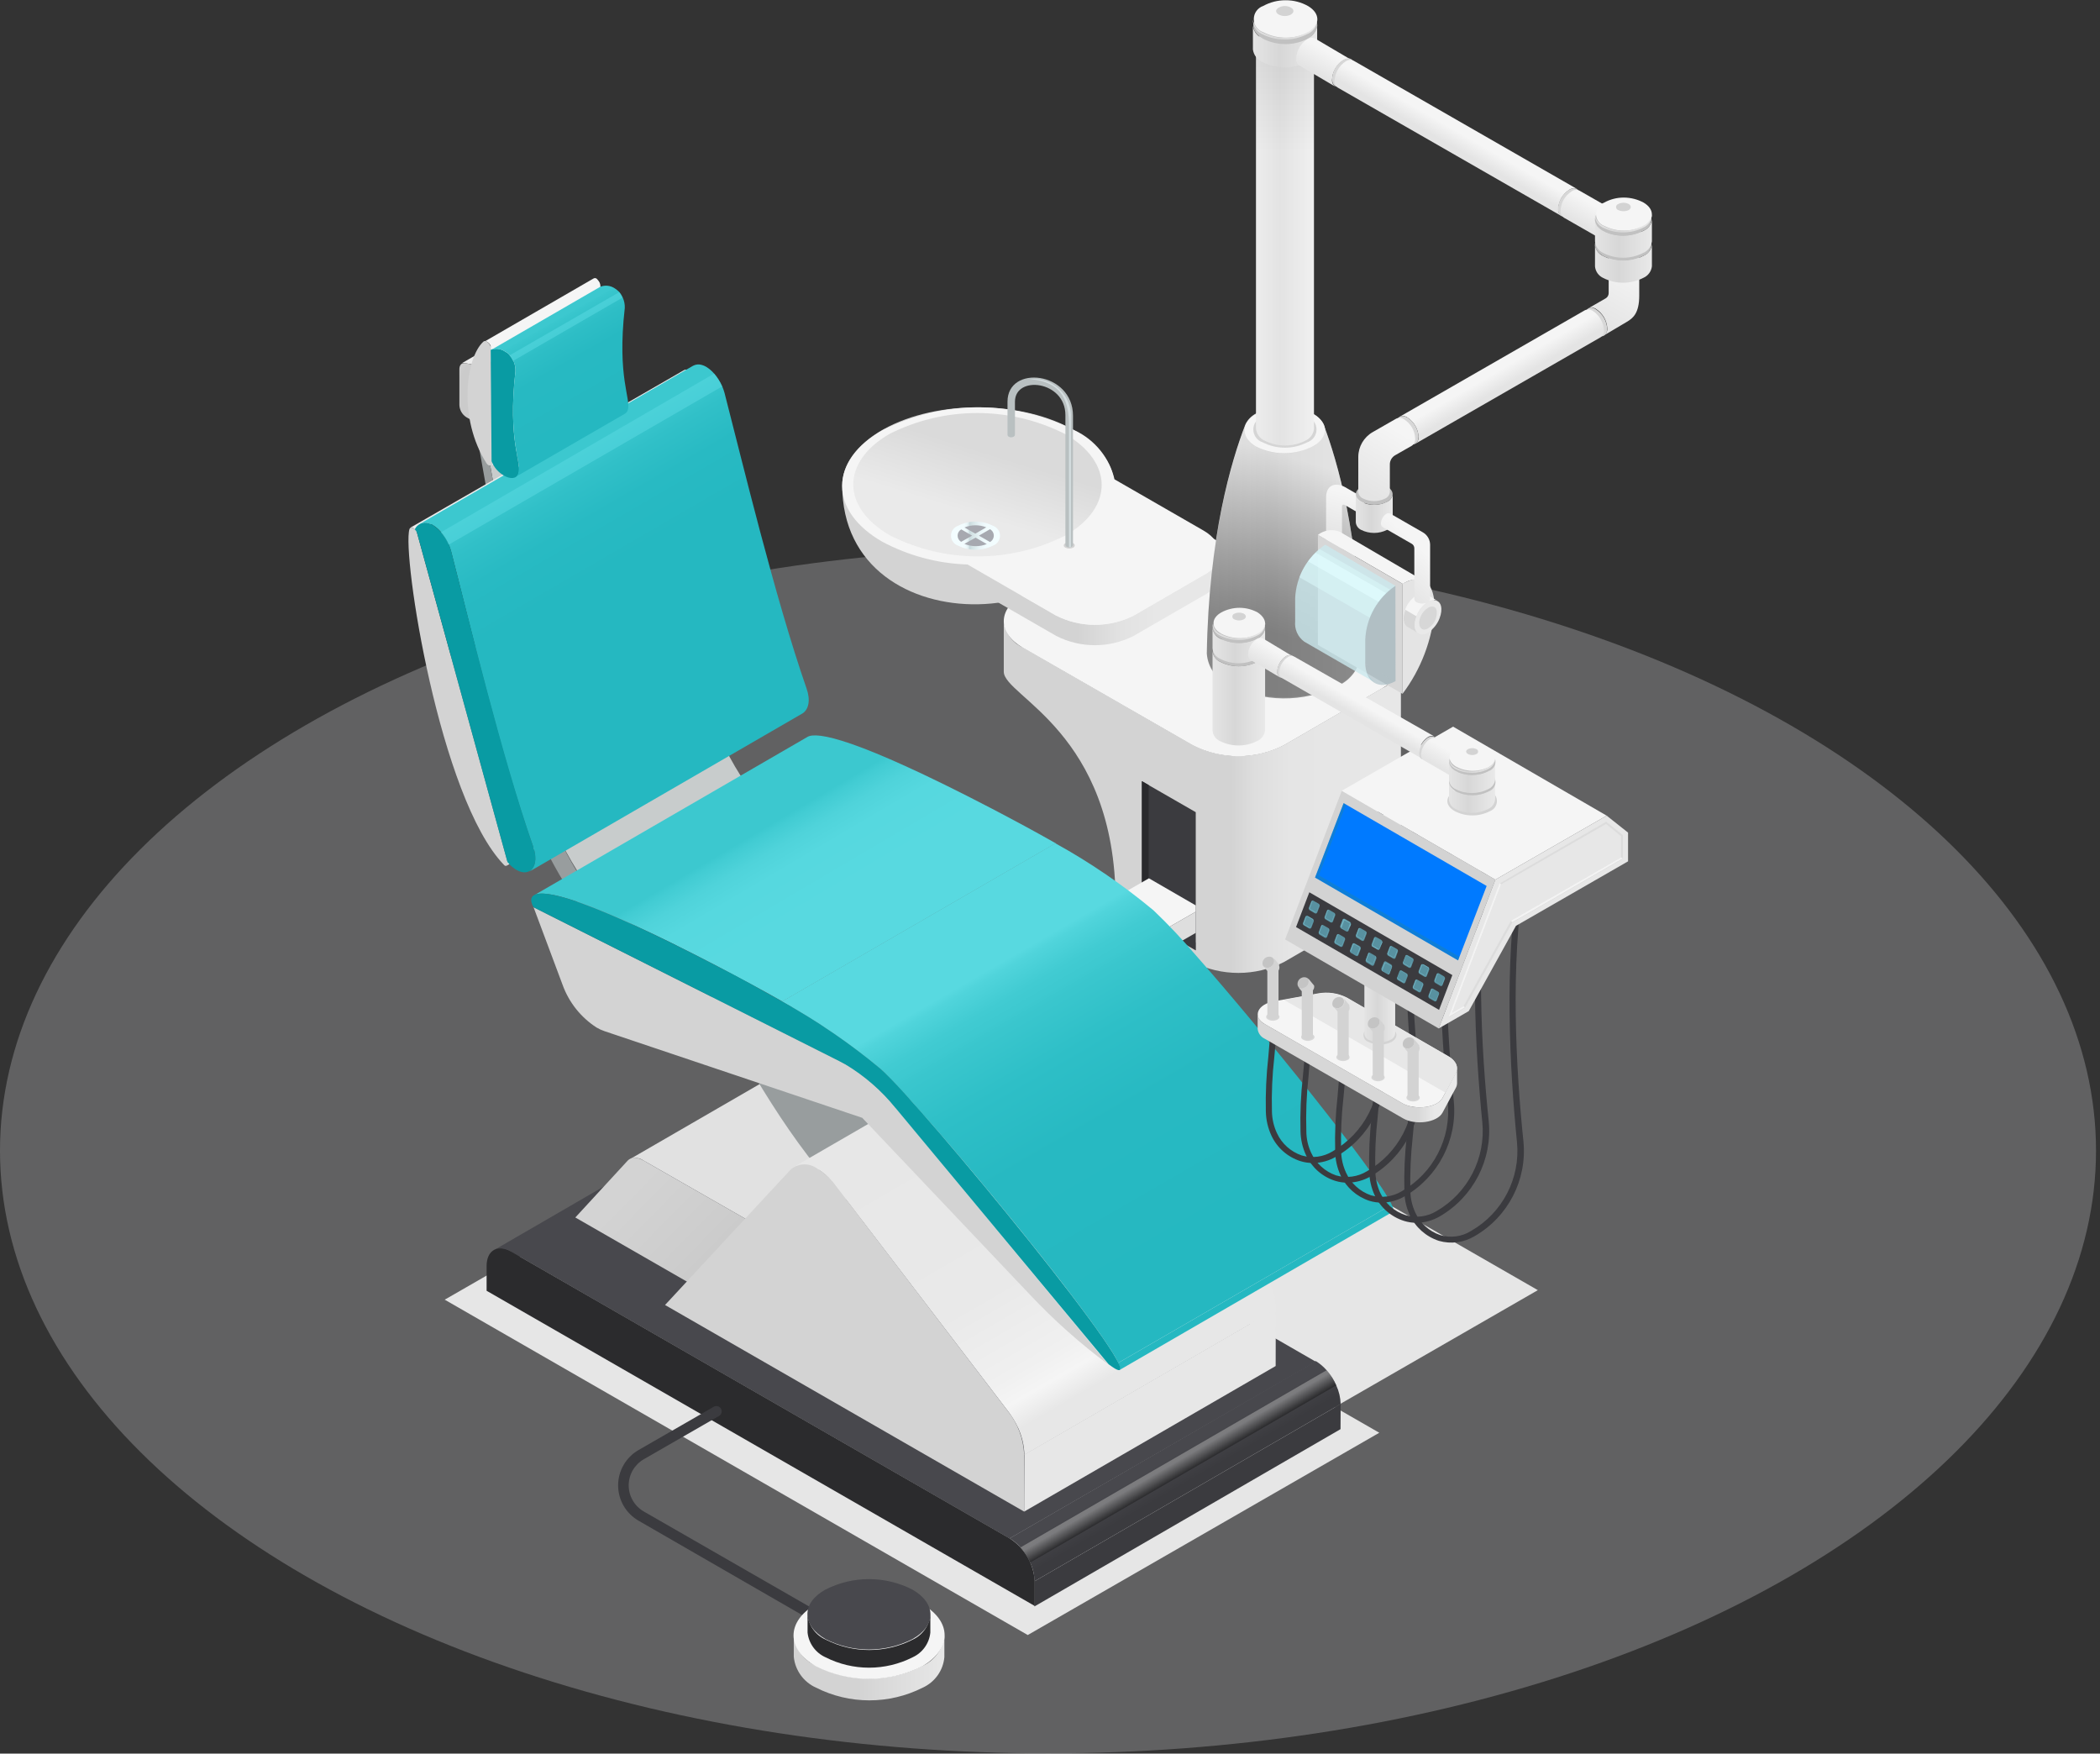 <?xml version="1.0" encoding="UTF-8"?>
<svg width="497px" height="415px" viewBox="0 0 497 415" version="1.1" xmlns="http://www.w3.org/2000/svg" xmlns:xlink="http://www.w3.org/1999/xlink">
    <rect x="0" y="0" width="497" height="415" fill="#333333" stroke="none"/>
    <!-- Generator: Sketch 55.1 (78136) - https://sketchapp.com -->
    <title>Ресурс 2 Copy</title>
    <desc>Created with Sketch.</desc>
    <defs>
        <linearGradient x1="28.379%" y1="49.993%" x2="95.745%" y2="49.993%" id="linearGradient-1">
            <stop stop-color="#D3D3D3" offset="0%"></stop>
            <stop stop-color="#D3D3D3" offset="43%"></stop>
            <stop stop-color="#DEDEDE" offset="52%"></stop>
            <stop stop-color="#E5E5E5" offset="65%"></stop>
            <stop stop-color="#E7E7E7" offset="100%"></stop>
        </linearGradient>
        <linearGradient x1="19.822%" y1="49.93%" x2="75.197%" y2="49.93%" id="linearGradient-2">
            <stop stop-color="#D3D3D3" offset="0%"></stop>
            <stop stop-color="#D3D3D3" offset="43%"></stop>
            <stop stop-color="#E2E2E2" offset="74%"></stop>
            <stop stop-color="#E7E7E7" offset="100%"></stop>
        </linearGradient>
        <linearGradient x1="59.583%" y1="32.153%" x2="41.874%" y2="65.115%" id="linearGradient-3">
            <stop stop-color="#D3D3D3" offset="0%"></stop>
            <stop stop-color="#E7E7E7" offset="100%"></stop>
        </linearGradient>
        <linearGradient x1="6.011%" y1="49.941%" x2="90.693%" y2="49.941%" id="linearGradient-4">
            <stop stop-color="#F3FDFF" offset="12%"></stop>
            <stop stop-color="#F1FBFD" offset="26%"></stop>
            <stop stop-color="#EAF6F8" offset="31%"></stop>
            <stop stop-color="#DFECEF" offset="35%"></stop>
            <stop stop-color="#CEDEE1" offset="37%"></stop>
            <stop stop-color="#CADBDE" offset="38%"></stop>
            <stop stop-color="#D8E7E9" offset="47%"></stop>
            <stop stop-color="#E7F3F6" offset="60%"></stop>
            <stop stop-color="#F0FBFD" offset="76%"></stop>
            <stop stop-color="#F3FDFF" offset="100%"></stop>
        </linearGradient>
        <linearGradient x1="46.959%" y1="45.311%" x2="54.617%" y2="54.117%" id="linearGradient-5">
            <stop stop-color="#48484D" offset="0%"></stop>
            <stop stop-color="#3B3B3F" offset="100%"></stop>
        </linearGradient>
        <linearGradient x1="22.1%" y1="30.121%" x2="68.742%" y2="62.509%" id="linearGradient-6">
            <stop stop-color="#D3D3D3" offset="0%"></stop>
            <stop stop-color="#CCCCCC" offset="93%"></stop>
            <stop stop-color="#CBCBCB" offset="100%"></stop>
        </linearGradient>
        <linearGradient x1="31.768%" y1="20.062%" x2="69.781%" y2="79.438%" id="linearGradient-7">
            <stop stop-color="#E7E7E7" offset="0%"></stop>
            <stop stop-color="#E9E9E9" offset="58%"></stop>
            <stop stop-color="#F0F0F0" offset="84%"></stop>
            <stop stop-color="#F5F5F5" offset="92%"></stop>
            <stop stop-color="#E7E7E7" offset="100%"></stop>
        </linearGradient>
        <linearGradient x1="39.538%" y1="40.898%" x2="60.367%" y2="59.252%" id="linearGradient-8">
            <stop stop-color="#3CC8CF" offset="0%"></stop>
            <stop stop-color="#42CCD3" offset="6%"></stop>
            <stop stop-color="#4FD3DA" offset="24%"></stop>
            <stop stop-color="#56D8DF" offset="47%"></stop>
            <stop stop-color="#58D9E0" offset="100%"></stop>
        </linearGradient>
        <linearGradient x1="30.222%" y1="20.863%" x2="69.839%" y2="79.12%" id="linearGradient-9">
            <stop stop-color="#58D9E0" offset="7%"></stop>
            <stop stop-color="#50D4DB" offset="9%"></stop>
            <stop stop-color="#41CBD2" offset="16%"></stop>
            <stop stop-color="#3CC8CF" offset="21%"></stop>
            <stop stop-color="#3BC7CE" offset="21%"></stop>
            <stop stop-color="#2EBFC7" offset="36%"></stop>
            <stop stop-color="#27B9C2" offset="56%"></stop>
            <stop stop-color="#25B8C1" offset="100%"></stop>
        </linearGradient>
        <linearGradient x1="37.111%" y1="19.065%" x2="47.036%" y2="41.398%" id="linearGradient-10">
            <stop stop-color="#3CC8CF" offset="0%"></stop>
            <stop stop-color="#31C0C8" offset="22%"></stop>
            <stop stop-color="#28BAC3" offset="53%"></stop>
            <stop stop-color="#25B8C1" offset="100%"></stop>
        </linearGradient>
        <linearGradient x1="6.612%" y1="-24.205%" x2="27.789%" y2="8.213%" id="linearGradient-11">
            <stop stop-color="#D3D3D3" offset="0%"></stop>
            <stop stop-color="#CCCCCC" offset="93%"></stop>
            <stop stop-color="#CBCBCB" offset="100%"></stop>
        </linearGradient>
        <linearGradient x1="40.1%" y1="20.662%" x2="63.177%" y2="76.186%" id="linearGradient-12">
            <stop stop-color="#3CC8CF" offset="0%"></stop>
            <stop stop-color="#39C6CD" offset="2%"></stop>
            <stop stop-color="#2EBEC6" offset="18%"></stop>
            <stop stop-color="#27B9C2" offset="40%"></stop>
            <stop stop-color="#25B8C1" offset="100%"></stop>
        </linearGradient>
        <linearGradient x1="48.524%" y1="48.413%" x2="52.578%" y2="52.661%" id="linearGradient-13">
            <stop stop-color="#B2B2B2" offset="0%"></stop>
            <stop stop-color="#1C1C1C" offset="100%"></stop>
        </linearGradient>
        <linearGradient x1="0.081%" y1="50.167%" x2="100.081%" y2="50.167%" id="linearGradient-14">
            <stop stop-color="#E1E1E1" offset="0%"></stop>
            <stop stop-color="#D3D3D3" offset="42%"></stop>
            <stop stop-color="#E7E7E7" offset="100%"></stop>
        </linearGradient>
        <linearGradient x1="48.409%" y1="76.009%" x2="58.633%" y2="12.937%" id="linearGradient-15">
            <stop stop-color="#000000" offset="0%"></stop>
            <stop stop-color="#141414" offset="12%"></stop>
            <stop stop-color="#474747" offset="36%"></stop>
            <stop stop-color="#999999" offset="70%"></stop>
            <stop stop-color="#E7E7E7" offset="100%"></stop>
        </linearGradient>
        <linearGradient x1="-0.215%" y1="50.003%" x2="100%" y2="50.003%" id="linearGradient-16">
            <stop stop-color="#E4E4E4" offset="0%"></stop>
            <stop stop-color="#D7D7D7" offset="42%"></stop>
            <stop stop-color="#E9E9E9" offset="100%"></stop>
        </linearGradient>
        <linearGradient x1="49.785%" y1="3.087%" x2="49.785%" y2="25.773%" id="linearGradient-17">
            <stop stop-color="#C7C7C7" offset="0%"></stop>
            <stop stop-color="#FFFFFF" offset="100%"></stop>
        </linearGradient>
        <linearGradient x1="-0.193%" y1="50.825%" x2="100%" y2="50.825%" id="linearGradient-18">
            <stop stop-color="#E4E4E4" offset="0%"></stop>
            <stop stop-color="#D7D7D7" offset="42%"></stop>
            <stop stop-color="#E9E9E9" offset="100%"></stop>
        </linearGradient>
        <linearGradient x1="0%" y1="50.207%" x2="100%" y2="50.207%" id="linearGradient-19">
            <stop stop-color="#E4E4E4" offset="0%"></stop>
            <stop stop-color="#D7D7D7" offset="42%"></stop>
            <stop stop-color="#E9E9E9" offset="100%"></stop>
        </linearGradient>
        <linearGradient x1="60.129%" y1="24.538%" x2="31.585%" y2="68.349%" id="linearGradient-20">
            <stop stop-color="#F5F5F5" offset="11%"></stop>
            <stop stop-color="#E4E4E4" offset="100%"></stop>
        </linearGradient>
        <linearGradient x1="52.262%" y1="45.913%" x2="45.808%" y2="53.104%" id="linearGradient-21">
            <stop stop-color="#F5F5F5" offset="11%"></stop>
            <stop stop-color="#E4E4E4" offset="100%"></stop>
        </linearGradient>
        <linearGradient x1="51.514%" y1="7.605%" x2="40.809%" y2="79.854%" id="linearGradient-22">
            <stop stop-color="#F5F5F5" offset="11%"></stop>
            <stop stop-color="#E4E4E4" offset="100%"></stop>
        </linearGradient>
        <linearGradient x1="68.836%" y1="2.358%" x2="38.317%" y2="94.591%" id="linearGradient-23">
            <stop stop-color="#F5F5F5" offset="11%"></stop>
            <stop stop-color="#E4E4E4" offset="100%"></stop>
        </linearGradient>
        <linearGradient x1="47.225%" y1="45.042%" x2="54.944%" y2="53.749%" id="linearGradient-24">
            <stop stop-color="#F5F5F5" offset="11%"></stop>
            <stop stop-color="#E4E4E4" offset="100%"></stop>
        </linearGradient>
        <linearGradient x1="60.114%" y1="25.169%" x2="31.56%" y2="68.747%" id="linearGradient-25">
            <stop stop-color="#F5F5F5" offset="11%"></stop>
            <stop stop-color="#E4E4E4" offset="100%"></stop>
        </linearGradient>
        <linearGradient x1="-0.218%" y1="49.52%" x2="99.782%" y2="49.52%" id="linearGradient-26">
            <stop stop-color="#E4E4E4" offset="0%"></stop>
            <stop stop-color="#D7D7D7" offset="42%"></stop>
            <stop stop-color="#E9E9E9" offset="100%"></stop>
        </linearGradient>
        <linearGradient x1="-0.337%" y1="49.821%" x2="99.663%" y2="49.821%" id="linearGradient-27">
            <stop stop-color="#E4E4E4" offset="0%"></stop>
            <stop stop-color="#D7D7D7" offset="42%"></stop>
            <stop stop-color="#E9E9E9" offset="100%"></stop>
        </linearGradient>
        <linearGradient x1="-6.21919244e-13%" y1="48.771%" x2="100%" y2="48.771%" id="linearGradient-28">
            <stop stop-color="#E4E4E4" offset="0%"></stop>
            <stop stop-color="#D7D7D7" offset="42%"></stop>
            <stop stop-color="#E9E9E9" offset="100%"></stop>
        </linearGradient>
        <linearGradient x1="64.689%" y1="1.99%" x2="27.831%" y2="94.923%" id="linearGradient-29">
            <stop stop-color="#F5F5F5" offset="11%"></stop>
            <stop stop-color="#E4E4E4" offset="100%"></stop>
        </linearGradient>
        <linearGradient x1="64.914%" y1="22.095%" x2="34.049%" y2="82.507%" id="linearGradient-30">
            <stop stop-color="#F5F5F5" offset="11%"></stop>
            <stop stop-color="#E4E4E4" offset="100%"></stop>
        </linearGradient>
        <linearGradient x1="73.583%" y1="50.317%" x2="88.536%" y2="50.317%" id="linearGradient-31">
            <stop stop-color="#D7D7D7" offset="42%"></stop>
            <stop stop-color="#E9E9E9" offset="100%"></stop>
        </linearGradient>
        <linearGradient x1="0%" y1="50.378%" x2="100.403%" y2="50.378%" id="linearGradient-32">
            <stop stop-color="#E4E4E4" offset="0%"></stop>
            <stop stop-color="#D7D7D7" offset="42%"></stop>
            <stop stop-color="#E9E9E9" offset="100%"></stop>
        </linearGradient>
        <linearGradient x1="0.709%" y1="49.93%" x2="100.236%" y2="49.93%" id="linearGradient-33">
            <stop stop-color="#E4E4E4" offset="0%"></stop>
            <stop stop-color="#D7D7D7" offset="42%"></stop>
            <stop stop-color="#E9E9E9" offset="100%"></stop>
        </linearGradient>
        <linearGradient x1="0.709%" y1="49.509%" x2="100%" y2="49.509%" id="linearGradient-34">
            <stop stop-color="#E4E4E4" offset="0%"></stop>
            <stop stop-color="#D7D7D7" offset="42%"></stop>
            <stop stop-color="#E9E9E9" offset="100%"></stop>
        </linearGradient>
        <linearGradient x1="0.709%" y1="48.883%" x2="100%" y2="48.883%" id="linearGradient-35">
            <stop stop-color="#E4E4E4" offset="0%"></stop>
            <stop stop-color="#D7D7D7" offset="42%"></stop>
            <stop stop-color="#E9E9E9" offset="100%"></stop>
        </linearGradient>
        <linearGradient x1="60.429%" y1="25.169%" x2="31.803%" y2="69.237%" id="linearGradient-36">
            <stop stop-color="#F5F5F5" offset="11%"></stop>
            <stop stop-color="#E4E4E4" offset="100%"></stop>
        </linearGradient>
        <linearGradient x1="52.897%" y1="44.871%" x2="44.726%" y2="54.196%" id="linearGradient-37">
            <stop stop-color="#F5F5F5" offset="11%"></stop>
            <stop stop-color="#E4E4E4" offset="100%"></stop>
        </linearGradient>
        <linearGradient x1="60.202%" y1="25.279%" x2="31.537%" y2="68.435%" id="linearGradient-38">
            <stop stop-color="#F5F5F5" offset="11%"></stop>
            <stop stop-color="#E4E4E4" offset="100%"></stop>
        </linearGradient>
        <linearGradient x1="0%" y1="49.897%" x2="100%" y2="49.897%" id="linearGradient-39">
            <stop stop-color="#E4E4E4" offset="0%"></stop>
            <stop stop-color="#D7D7D7" offset="42%"></stop>
            <stop stop-color="#E9E9E9" offset="100%"></stop>
        </linearGradient>
        <linearGradient x1="0%" y1="49.112%" x2="100%" y2="49.112%" id="linearGradient-40">
            <stop stop-color="#E4E4E4" offset="0%"></stop>
            <stop stop-color="#D7D7D7" offset="42%"></stop>
            <stop stop-color="#E9E9E9" offset="100%"></stop>
        </linearGradient>
        <linearGradient x1="0%" y1="45.636%" x2="100%" y2="45.636%" id="linearGradient-41">
            <stop stop-color="#E4E4E4" offset="0%"></stop>
            <stop stop-color="#D7D7D7" offset="42%"></stop>
            <stop stop-color="#E9E9E9" offset="100%"></stop>
        </linearGradient>
        <linearGradient x1="-5.86256383e-14%" y1="49.929%" x2="100.165%" y2="49.929%" id="linearGradient-42">
            <stop stop-color="#D3D3D3" offset="0%"></stop>
            <stop stop-color="#D3D3D3" offset="43%"></stop>
            <stop stop-color="#D9D9D9" offset="58%"></stop>
            <stop stop-color="#E7E7E7" offset="100%"></stop>
        </linearGradient>
    </defs>
    <g id="Page-1" stroke="none" stroke-width="1" fill="none" fill-rule="evenodd">
        <g id="Ресурс-2-Copy" fill-rule="nonzero">
            <g id="Ресурс-1">
                <ellipse id="Oval" fill="#EFEEF3" opacity="0.25" cx="248.029" cy="272.304" rx="248.029" ry="142.641"></ellipse>
                <polygon id="Path" fill="#E6E6E6" style="mix-blend-mode: multiply;" points="363.957 305.321 277.32 255.518 229.238 283.173 188.448 259.707 105.252 307.576 243.236 386.939 326.432 339.069 315.874 333.005"></polygon>
                <g id="_3" transform="translate(199.206, 89.221)">
                    <path d="M55.411,12.846 C43.03,5.463 22.65,5.258 9.887,12.377 C3.417,16.01 0.124,20.814 0.124,25.648 C0.124,64.524 64.528,61.74 64.528,25.824 C64.528,21.166 61.528,16.478 55.411,12.846 Z" id="Path" fill="#D3D3D3"></path>
                    <g id="Group" transform="translate(38.231, 35.155)">
                        <path d="M89.701,38.48 L66.38,51.985 C59.635,55.398 51.658,55.398 44.912,51.985 L4.623,28.841 C2.103,27.722 0.383,25.338 0.124,22.601 L0.124,34.583 C0.124,40.442 26.591,48.762 26.591,89.191 C26.892,91.908 28.632,94.255 31.149,95.343 L44.883,103.311 C51.649,106.725 59.643,106.725 66.41,103.311 L89.701,89.835 C92.187,88.707 93.871,86.335 94.112,83.624 L94.112,32.328 C93.869,35.023 92.182,37.376 89.701,38.48 L89.701,38.48 Z" id="Path" fill="url(#linearGradient-1)"></path>
                        <path d="M89.672,26.088 L49.412,2.915 C42.649,-0.514 34.648,-0.514 27.885,2.915 L4.535,16.42 C-1.347,19.848 -1.347,25.414 4.535,28.841 L44.883,52.014 C51.636,55.442 59.628,55.442 66.38,52.014 L89.701,38.509 C95.642,35.052 95.612,29.486 89.672,26.088 Z" id="Path" fill="#F5F5F5"></path>
                    </g>
                    <g id="Group" transform="translate(0, 6.692)">
                        <path d="M89.407,34.951 C89.201,37.25 87.76,39.257 85.643,40.195 L69.115,49.775 C63.355,52.673 56.555,52.673 50.794,49.775 L29.767,37.676 L29.767,42.48 L50.765,54.579 C56.517,57.511 63.333,57.511 69.086,54.579 L85.613,45.029 C87.727,44.071 89.164,42.059 89.378,39.756 L89.407,34.951 Z" id="Path" fill="url(#linearGradient-2)"></path>
                        <path d="M55.176,5.948 C59.911,8.179 63.365,12.44 64.557,17.52 L85.584,29.619 C90.672,32.549 90.701,37.265 85.584,40.195 L69.057,49.775 C63.296,52.673 56.496,52.673 50.735,49.775 L29.767,37.676 C22.715,37.451 15.811,35.606 9.593,32.285 C-3.053,25.02 -3.082,13.214 9.593,5.919 C23.918,-1.33 40.86,-1.32 55.176,5.948 L55.176,5.948 Z" id="Path" fill="#F5F5F5"></path>
                    </g>
                    <path d="M52.853,13.49 C39.788,6.868 24.333,6.868 11.269,13.49 C-0.141,20.111 -0.112,30.863 11.416,37.484 C24.47,44.105 39.916,44.105 52.97,37.484 C64.439,30.892 64.351,20.111 52.853,13.49 Z" id="Path" fill="url(#linearGradient-3)" opacity="0.8"></path>
                    <path d="M35.384,35.433 C33.053,34.263 30.304,34.263 27.973,35.433 C27.042,35.725 26.409,36.584 26.409,37.557 C26.409,38.529 27.042,39.389 27.973,39.681 C30.304,40.851 33.053,40.851 35.384,39.681 C36.285,39.36 36.886,38.51 36.886,37.557 C36.886,36.604 36.285,35.754 35.384,35.433 L35.384,35.433 Z" id="Path" fill="#7A7E89" opacity="0.6"></path>
                    <path d="M27.561,35.198 C26.547,35.541 25.864,36.49 25.864,37.557 C25.864,38.624 26.547,39.572 27.561,39.915 C30.143,41.206 33.185,41.206 35.766,39.915 C36.781,39.572 37.464,38.624 37.464,37.557 C37.464,36.49 36.781,35.541 35.766,35.198 C33.192,33.879 30.136,33.879 27.561,35.198 L27.561,35.198 Z M34.208,35.579 L31.62,37.073 L29.061,35.609 C30.707,34.927 32.555,34.916 34.208,35.579 L34.208,35.579 Z M28.326,36.077 L30.855,37.542 L28.267,39.007 C27.746,38.702 27.426,38.144 27.426,37.542 C27.426,36.94 27.746,36.383 28.267,36.077 L28.326,36.077 Z M29.061,39.476 L31.679,38.011 L34.325,39.534 C32.614,40.22 30.698,40.199 29.002,39.476 L29.061,39.476 Z M35.119,39.066 L32.473,37.542 L35.09,36.019 C35.651,36.325 35.997,36.914 35.991,37.551 C35.985,38.188 35.627,38.77 35.061,39.066 L35.119,39.066 Z" id="Shape" fill="url(#linearGradient-4)"></path>
                    <path d="M54.764,39.329 C54.991,39.406 55.144,39.618 55.144,39.857 C55.144,40.095 54.991,40.307 54.764,40.384 C54.192,40.676 53.513,40.676 52.941,40.384 C52.411,40.12 52.411,39.622 52.941,39.329 C53.513,39.037 54.192,39.037 54.764,39.329 Z" id="Path" fill="#D3D3D3"></path>
                    <path d="M39.237,5.844 L39.237,13.637 C39.237,14.516 41.001,14.457 41.001,13.637 L41.001,5.844 C41.001,-0.484 52.941,0.864 52.941,9.008 L52.941,39.681 C52.941,40.53 54.735,40.53 54.735,39.681 L54.735,9.184 C54.735,-1.333 39.237,-3.003 39.237,5.844 Z" id="Path" fill="#B9C0C1"></path>
                    <path d="M44.412,0.512 C52.617,1.04 53.794,6.371 53.794,11.615 C53.794,20.404 53.794,39.944 53.794,40.267 C53.939,40.299 54.09,40.299 54.235,40.267 L54.235,9.828 C54.41,7.224 53.413,4.677 51.515,2.877 C49.618,1.077 47.015,0.211 44.412,0.512 L44.412,0.512 Z" id="Path" fill="#F3FDFF" opacity="0.5"></path>
                </g>
                <polygon id="Path" fill="#3B3B3F" points="282.996 192.21 270.262 184.886 270.262 217.58 282.996 224.904"></polygon>
                <polygon id="Path" fill="#3B3B3F" opacity="0.5" style="mix-blend-mode: screen;" points="271.85 216.672 271.85 185.794 270.262 184.886 270.262 217.58 282.996 224.904 282.996 223.087"></polygon>
                <polygon id="Path" fill="#2A2A2D" points="271.85 216.672 271.85 185.794 270.262 184.886 270.262 217.58"></polygon>
                <polygon id="Path" fill="#989D9E" points="258.587 234.806 246.206 227.628 246.177 222.648 258.558 229.796"></polygon>
                <polygon id="Path" fill="#F5F5F5" points="282.996 214.269 271.909 207.854 246.177 222.648 258.558 229.796 282.996 215.763"></polygon>
                <polygon id="Path" fill="#DEDEDE" points="282.996 215.763 258.558 229.796 258.587 234.806 282.996 220.773"></polygon>
                <g id="_1" transform="translate(96.277, 65.784)">
                    <g id="Group" transform="translate(18.415, 187.493)">
                        <polygon id="Path" fill="#3B3B3F" points="130.132 120.947 130.132 126.894 202.564 84.943 202.594 78.996"></polygon>
                        <path d="M78.814,1.04 C77.588,0.16 75.983,0.004 74.609,0.629 L2.147,42.61 C3.512,41.957 5.127,42.103 6.352,42.991 L124.25,110.811 L196.712,68.977 L78.814,1.04 Z" id="Path" fill="#48484D"></path>
                        <path d="M201.564,74.601 C201.001,73.284 200.226,72.067 199.271,70.998 C198.533,70.15 197.671,69.419 196.712,68.83 L124.25,110.782 C125.225,111.36 126.099,112.092 126.838,112.949 C127.767,114.028 128.539,115.231 129.132,116.524 C129.777,117.911 130.118,119.419 130.132,120.947 L202.594,78.996 C202.554,77.476 202.204,75.981 201.564,74.601 L201.564,74.601 Z" id="Path" fill="url(#linearGradient-5)"></path>
                        <path d="M124.25,110.782 L6.352,42.962 C3.088,41.087 0.471,42.61 0.471,46.331 L0.471,52.19 L130.19,126.777 L130.19,120.918 C129.959,116.785 127.749,113.014 124.25,110.782 L124.25,110.782 Z" id="Path" fill="#2B2B2D"></path>
                    </g>
                    <g id="Group" transform="translate(39.001, 180.3)">
                        <polygon id="Path" fill="#6F6969" points="49.053 46.99 95.636 20.009 81.843 34.862 35.29 61.814"></polygon>
                        <path d="M63.61,1.611 C62.671,0.927 61.432,0.803 60.375,1.289 L13.792,28.241 C14.85,27.755 16.088,27.879 17.027,28.563 L49.053,46.873 L95.636,19.892 L63.61,1.611 Z" id="Path" fill="#E1E1E1"></path>
                        <path d="M17.027,28.563 C15.528,27.714 14.087,27.714 13.293,28.563 L0.882,42.039 L35.29,61.814 L49.053,46.873 L17.027,28.563 Z" id="Path" fill="url(#linearGradient-6)"></path>
                    </g>
                    <g id="Group" transform="translate(69.746, 159.031)">
                        <path d="M27.425,15.411 L53.305,0.441 C57.958,9.031 63.287,17.24 69.244,24.991 L43.365,39.961 C37.408,32.21 32.078,24.001 27.425,15.411 L27.425,15.411 Z" id="Path" fill="#B2B2B2"></path>
                        <path d="M27.425,15.411 C18.603,12.686 9.398,9.552 0.428,6.974 C6.31,19.424 17.25,39.814 29.837,54.491 L43.335,39.843 C37.394,32.129 32.074,23.96 27.425,15.411 L27.425,15.411 Z" id="Path" fill="#989D9E"></path>
                    </g>
                    <g id="Group" transform="translate(60.923, 174.441)">
                        <polygon id="Path" fill="#E7E7E7" points="85.242 104 85.183 117.505 144.706 83.054 144.735 69.548"></polygon>
                        <path d="M143.294,63.25 C142.656,61.811 141.846,60.453 140.882,59.207 L99.976,5.859 C99.711,5.537 99.476,5.215 99.211,4.922 C98.248,3.772 97.106,2.783 95.829,1.992 C94.219,0.828 92.102,0.626 90.3,1.465 L30.778,35.887 C32.58,35.049 34.697,35.251 36.307,36.415 C37.59,37.197 38.733,38.187 39.689,39.344 C39.959,39.643 40.215,39.956 40.453,40.282 L81.36,93.746 C82.322,94.999 83.141,96.355 83.801,97.789 C84.695,99.773 85.185,101.914 85.242,104.088 L144.735,69.636 C144.718,67.429 144.227,65.251 143.294,63.25 L143.294,63.25 Z" id="Path" fill="url(#linearGradient-7)"></path>
                        <path d="M81.36,93.746 L40.453,40.194 C39.338,38.671 37.928,37.386 36.307,36.415 C34.408,34.92 31.708,34.994 29.896,36.59 L0.193,68.611 L85.183,117.505 L85.183,104 C85.022,100.267 83.684,96.679 81.36,93.746 L81.36,93.746 Z" id="Path" fill="#D3D3D3"></path>
                    </g>
                    <g id="Group" transform="translate(18.415, 76.017)">
                        <g transform="translate(5.111, 0.709)" id="Path">
                            <path d="M0.535,22.63 L39.354,0.16 C42.003,10.166 45.405,19.958 49.529,29.456 L10.74,52.013 C6.595,42.521 3.183,32.727 0.535,22.718 L0.535,22.63 Z" fill="#6B6B6B"></path>
                            <path d="M10.74,52.013 L49.529,29.543 C52.163,35.998 55.709,42.045 60.058,47.502 L21.356,69.972 C17.029,64.506 13.495,58.46 10.858,52.013 L10.74,52.013 Z" fill="#C8CCCC"></path>
                            <path d="M21.356,69.972 L60.175,47.502 C61.497,49.08 63.066,50.436 64.822,51.515 L25.885,73.985 C24.177,72.888 22.649,71.534 21.356,69.972 L21.356,69.972 Z" fill="#6B6B6B"></path>
                        </g>
                        <polygon id="Path" fill="#4A4A4A" points="0.941 22.518 39.76 0.049 44.465 0.869 5.646 23.339"></polygon>
                        <polygon id="Path" fill="#535353" points="39.613 79.645 78.432 57.175 78.402 62.859 39.584 85.329"></polygon>
                        <polygon id="Path" fill="#5C5C5C" points="30.996 74.694 69.815 52.224 78.432 57.175 39.613 79.645"></polygon>
                        <path d="M5.646,23.339 C8.587,35.35 19.292,67.956 30.996,74.694 L39.613,79.645 L39.613,85.329 L31.026,80.378 C13.381,70.212 1.617,24.452 0.97,22.518 L5.646,23.339 Z" id="Path" fill="#989D9E"></path>
                    </g>
                    <g id="Group" transform="translate(14.431, 19.174)">
                        <polygon id="Path" fill="#C8CCCC" points="2.161 7.5 15.101 0 21.365 35.184 8.425 42.684"></polygon>
                        <polygon id="Path" fill="#989D9E" points="2.161 7.5 8.425 42.684 6.426 42.069 0.162 6.855"></polygon>
                    </g>
                    <g id="Group" transform="translate(29.408, 108.243)">
                        <path d="M108.758,17.187 C76.85,0.605 67.586,-0.947 65.41,0.371 L0.771,37.811 C3.064,36.493 12.21,38.045 44.148,54.656 C49.647,57.586 54.735,60.251 59.469,62.976 L124.168,25.536 C119.374,22.811 114.257,20.058 108.758,17.187 Z" id="Path" fill="url(#linearGradient-8)"></path>
                        <path d="M86.231,88.112 C82.938,84.047 78.957,80.587 74.468,77.887 L72.938,77.067 L0.594,40.682 L7.476,59.08 C8.975,63.206 11.783,66.734 15.475,69.128 C16.079,69.487 16.72,69.782 17.386,70.007 L78.379,90.514 L118.08,132.378 C123.761,138.423 129.971,143.953 136.637,148.9 L86.231,88.112 Z" id="Path" fill="#D3D3D3"></path>
                        <g transform="translate(58.817, 25.184)" id="Path">
                            <path d="M98.494,26.835 C95.35,23.128 92.013,19.588 88.495,16.23 C81.275,10.215 73.495,4.898 65.263,0.352 L0.565,37.792 C8.788,42.352 16.566,47.668 23.797,53.67 C25.65,55.281 29.238,59.148 33.767,64.275 C49.529,82.028 76.409,115.396 80.173,123.306 L144.871,85.866 C141.107,77.956 114.198,44.676 98.494,26.835 Z" fill="url(#linearGradient-9)"></path>
                            <path d="M80.173,123.306 L144.871,85.866 C145.312,86.803 145.43,87.389 145.165,87.536 L80.467,125.005 C80.732,124.829 80.467,124.243 80.143,123.306 L80.173,123.306 Z" fill="#25B8C1"></path>
                        </g>
                        <path d="M82.643,78.854 C75.412,72.852 67.634,67.537 59.411,62.976 C54.676,60.339 49.588,57.41 44.089,54.656 C-6.993,28.085 0.212,40.008 0.594,40.682 L72.909,77.067 L74.438,77.887 C78.927,80.587 82.908,84.047 86.202,88.112 L136.696,148.842 C137.313,149.281 137.784,149.633 138.195,149.867 C148.518,155.785 92.201,87.116 82.643,78.854 Z" id="Path" fill="#099BA3"></path>
                    </g>
                    <g id="Group" transform="translate(0, 20.356)">
                        <path d="M88.495,80.348 L23.797,117.788 C23.904,118.129 23.814,118.501 23.562,118.755 L88.26,81.286 C88.495,81.169 88.613,80.846 88.495,80.348 Z" id="Path" fill="#EDEDED"></path>
                        <path d="M67.027,2.334 C66.938,2.116 66.808,1.917 66.645,1.748 L66.645,1.748 C66.543,1.633 66.424,1.535 66.292,1.455 C66.085,1.328 65.823,1.328 65.616,1.455 L0.771,38.778 C0.981,38.663 1.236,38.663 1.447,38.778 L1.8,39.071 L1.8,39.071 C1.95,39.233 2.07,39.422 2.153,39.627 C2.164,39.724 2.164,39.823 2.153,39.92 L66.851,2.48 L67.027,2.334 Z" id="Path" fill="#EDEDED"></path>
                        <path d="M23.827,117.788 L2.447,40.067 C2.339,39.714 2.147,39.392 1.888,39.129 L1.535,38.836 C1.153,38.631 0.771,38.66 0.623,39.1 C-1.2,44.959 7.77,102.818 23.003,118.55 L23.209,118.726 C23.65,118.931 23.974,118.491 23.827,117.788 Z" id="Path" fill="#D3D3D3"></path>
                        <path d="M94.612,76.804 C87.084,55.183 79.379,23.016 75.203,6.875 C75.046,6.305 74.85,5.747 74.615,5.205 C74.134,4.142 73.5,3.155 72.733,2.275 C72.195,1.642 71.559,1.099 70.85,0.664 C70.528,0.474 70.182,0.326 69.821,0.224 C69.126,0.01 68.373,0.084 67.733,0.429 L3.035,37.869 C3.663,37.519 4.409,37.445 5.094,37.664 C5.454,37.768 5.799,37.915 6.123,38.104 C6.846,38.53 7.493,39.075 8.034,39.715 C8.796,40.593 9.421,41.581 9.887,42.645 C10.122,43.187 10.319,43.745 10.475,44.315 C14.651,60.486 22.239,92.653 29.914,114.273 C30.885,117.202 30.326,119.195 29.002,120.132 L93.701,82.663 C95.053,81.755 95.612,79.645 94.612,76.804 Z" id="Path" fill="url(#linearGradient-10)"></path>
                        <path d="M29.944,114.273 C22.386,92.565 14.681,60.486 10.505,44.315 C9.868,41.782 8.319,39.572 6.152,38.104 C5.829,37.915 5.483,37.768 5.123,37.664 C3.829,37.28 2.448,37.905 1.888,39.129 C2.147,39.392 2.339,39.714 2.447,40.067 L23.827,117.876 L24.268,118.374 C24.759,118.901 25.323,119.355 25.944,119.722 C29.091,121.538 31.532,118.931 29.944,114.273 Z" id="Path" fill="#099BA3"></path>
                    </g>
                    <g id="Group" transform="translate(11.763, 10.385)">
                        <polygon id="Path" fill="#A69D9D" points="4.388 11.66 19.915 2.666 19.739 16.816 4.211 25.81"></polygon>
                        <path d="M17.651,0.791 C17.374,0.699 17.075,0.699 16.798,0.791 L1.27,9.785 C1.545,9.679 1.849,9.679 2.123,9.785 L6.299,10.576 L21.827,1.582 L17.651,0.791 Z" id="Path" fill="#EDEDED"></path>
                        <path d="M2.123,9.785 C1.241,9.609 0.682,10.195 0.682,11.191 L0.682,19.657 C0.714,20.852 1.343,21.951 2.359,22.587 L6.152,24.755 L6.329,10.634 L2.123,9.785 Z" id="Path" fill="url(#linearGradient-11)"></path>
                    </g>
                    <g id="Group" transform="translate(13.87, 0)">
                        <path d="M32.16,28.373 L31.954,2.006 L31.954,1.889 C31.941,1.627 31.881,1.369 31.778,1.128 C31.675,0.901 31.536,0.693 31.366,0.512 C31.268,0.369 31.149,0.241 31.013,0.131 C30.796,-0.001 30.524,-0.001 30.307,0.131 L4.428,15.102 C4.645,14.97 4.917,14.97 5.134,15.102 C5.523,15.328 5.823,15.679 5.987,16.098 C6.1,16.336 6.16,16.596 6.163,16.859 L6.163,17.035 L6.369,43.401 L6.369,43.87 C6.388,44.097 6.273,44.314 6.075,44.427 L31.954,29.457 C32.157,29.334 32.271,29.106 32.248,28.871 L32.16,28.373 Z" id="Path" fill="#F5F5F5"></path>
                        <path d="M6.281,43.343 L6.075,16.977 L6.075,16.801 C6.041,16.082 5.657,15.426 5.046,15.043 C4.818,14.877 4.509,14.877 4.281,15.043 C0.105,18.764 -1.836,33.177 5.016,43.899 C5.122,44.056 5.263,44.186 5.428,44.28 C5.84,44.544 6.281,44.28 6.281,43.753 L6.281,43.343 Z" id="Path" fill="#D3D3D3"></path>
                        <path d="M9.398,17.416 L9.839,17.68 L10.28,18.031 C11.346,19.113 11.911,20.589 11.839,22.103 C9.957,38.685 13.398,43.636 12.545,46.272 C12.104,47.591 10.604,47.62 9.133,46.77 C7.786,46.013 6.746,44.811 6.192,43.372 L5.987,17.006 C7.121,16.561 8.403,16.716 9.398,17.416 L9.398,17.416 Z" id="Path" fill="#099BA3"></path>
                        <path d="M37.718,7.104 C37.754,6.268 37.593,5.435 37.248,4.672 C37.044,4.193 36.766,3.748 36.424,3.354 C36.342,3.242 36.242,3.143 36.13,3.061 L35.718,2.709 L35.277,2.417 C34.29,1.776 33.054,1.645 31.954,2.065 L6.075,17.035 C7.179,16.614 8.419,16.756 9.398,17.416 L9.839,17.68 L10.28,18.031 L10.545,18.324 C10.88,18.723 11.157,19.167 11.368,19.642 C11.714,20.405 11.875,21.238 11.839,22.074 C9.957,38.655 13.398,43.606 12.545,46.243 C12.439,46.603 12.197,46.908 11.868,47.093 L37.748,32.122 C38.068,31.929 38.308,31.628 38.424,31.273 C39.277,28.607 35.836,23.685 37.718,7.104 Z" id="Path" fill="url(#linearGradient-12)"></path>
                    </g>
                    <path d="M217.686,258.491 L145.253,300.413 C146.183,301.491 146.955,302.695 147.547,303.987 L219.98,262.065 C219.413,260.758 218.639,259.551 217.686,258.491 L217.686,258.491 Z" id="Path" fill="url(#linearGradient-13)" opacity="0.5" style="mix-blend-mode: screen;"></path>
                    <path d="M72.733,22.631 L8.064,60.188 C8.826,61.066 9.45,62.054 9.916,63.117 L74.615,25.677 C74.145,24.573 73.51,23.546 72.733,22.631 Z" id="Path" fill="#55D7DF" opacity="0.6" style="mix-blend-mode: screen;"></path>
                    <path d="M50.294,3.354 L24.297,18.324 C24.632,18.723 24.91,19.167 25.121,19.642 L51,4.672 C50.832,4.2 50.594,3.756 50.294,3.354 L50.294,3.354 Z" id="Path" fill="#55D7DF" opacity="0.6" style="mix-blend-mode: screen;"></path>
                </g>
                <g id="_4-2" transform="translate(285.26, 0)">
                    <path d="M28.056,100.66 C27.574,99.485 26.688,98.519 25.556,97.936 C21.362,95.731 16.358,95.676 12.116,97.789 C10.931,98.371 9.985,99.344 9.44,100.543 L9.44,100.543 L9.44,100.543 L9.44,100.543 C6.205,108.922 0.794,126.909 0.353,154.506 C0.59,157.71 2.564,160.529 5.499,161.859 C13.568,166.059 23.167,166.157 31.32,162.123 C34.45,160.77 36.576,157.807 36.849,154.418 C36.554,127.056 31.202,108.98 28.056,100.66 Z" id="Path" fill="url(#linearGradient-14)"></path>
                    <path d="M25.585,98.024 C21.391,95.819 16.387,95.764 12.146,97.877 C8.381,99.986 8.293,103.443 11.94,105.641 C16.172,107.781 21.176,107.781 25.409,105.641 C29.173,103.648 29.408,100.192 25.585,98.024 Z" id="Path" fill="#F5F5F5"></path>
                    <path d="M28.056,100.66 C27.962,100.367 27.823,100.09 27.644,99.84 C28.908,101.832 28.144,104.117 25.379,105.699 C21.147,107.839 16.143,107.839 11.91,105.699 C9.646,104.322 8.97,102.447 9.44,100.748 L9.44,100.748 C6.205,109.127 0.794,127.114 0.353,154.711 C0.59,157.915 2.564,160.734 5.499,162.064 C13.568,166.264 23.167,166.362 31.32,162.328 C34.45,160.975 36.576,158.012 36.849,154.623 C36.554,127.056 31.202,108.98 28.056,100.66 Z" id="Path" fill="url(#linearGradient-15)" opacity="0.4" style="mix-blend-mode: screen;"></path>
                    <path d="M24.115,98.61 C20.802,96.91 16.87,96.91 13.557,98.61 C12.244,99.042 11.357,100.264 11.357,101.642 C11.357,103.019 12.244,104.242 13.557,104.674 C16.87,106.373 20.802,106.373 24.115,104.674 C25.428,104.242 26.315,103.019 26.315,101.642 C26.315,100.264 25.428,99.042 24.115,98.61 Z" id="Path" fill="#D5D5D5"></path>
                    <g id="Group" transform="translate(11.763, 5.859)">
                        <path d="M11.94,7.588 C8.903,9.142 5.301,9.142 2.264,7.588 C1.088,7.07 0.303,5.938 0.235,4.658 L0.235,95.475 C0.303,96.754 1.088,97.887 2.264,98.405 C5.301,99.958 8.903,99.958 11.94,98.405 C13.056,97.913 13.821,96.861 13.94,95.651 L13.94,4.834 C13.821,6.044 13.056,7.096 11.94,7.588 Z" id="Path" fill="url(#linearGradient-16)"></path>
                        <path d="M11.94,7.588 C8.903,9.142 5.301,9.142 2.264,7.588 C1.088,7.07 0.303,5.938 0.235,4.658 L0.235,95.475 C0.303,96.754 1.088,97.887 2.264,98.405 C5.301,99.958 8.903,99.958 11.94,98.405 C13.056,97.913 13.821,96.861 13.94,95.651 L13.94,4.834 C13.821,6.044 13.056,7.096 11.94,7.588 Z" id="Path" fill="url(#linearGradient-17)" opacity="0.3" style="mix-blend-mode: multiply;"></path>
                        <path d="M11.91,2.021 C8.874,0.467 5.272,0.467 2.235,2.021 C1.028,2.417 0.212,3.539 0.212,4.805 C0.212,6.07 1.028,7.192 2.235,7.588 C5.272,9.142 8.874,9.142 11.91,7.588 C13.117,7.192 13.933,6.07 13.933,4.805 C13.933,3.539 13.117,2.417 11.91,2.021 Z" id="Path" fill="#F5F5F5"></path>
                    </g>
                    <path d="M24.174,9.023 C20.796,10.754 16.788,10.754 13.41,9.023 C12.233,8.484 11.42,7.375 11.263,6.094 L11.263,11.718 C11.442,13 12.262,14.103 13.44,14.648 C16.817,16.379 20.826,16.379 24.203,14.648 C25.419,14.131 26.276,13.021 26.467,11.718 L26.467,5.859 C26.351,7.256 25.468,8.474 24.174,9.023 Z" id="Path" fill="url(#linearGradient-18)"></path>
                    <path d="M24.321,2.93 C20.935,1.232 16.943,1.232 13.557,2.93 C10.616,4.629 10.616,7.412 13.557,9.14 C16.935,10.871 20.943,10.871 24.321,9.14 C27.173,7.353 27.261,4.57 24.321,2.93 Z" id="Path" fill="#C1C1C1"></path>
                    <path d="M24.321,1.435 L24.321,1.435 C22.707,0.524 20.882,0.049 19.027,0.059 C17.166,0.047 15.334,0.511 13.704,1.406 C12.371,1.859 11.474,3.108 11.474,4.512 C11.474,5.915 12.371,7.164 13.704,7.617 C17.082,9.348 21.09,9.348 24.468,7.617 C27.173,5.859 27.261,3.193 24.321,1.435 Z" id="Path" fill="#F5F5F5"></path>
                    <path d="M20.292,1.816 C19.382,1.293 18.261,1.293 17.351,1.816 C16.557,2.256 16.557,2.959 17.351,3.428 C18.27,3.917 19.373,3.917 20.292,3.428 C21.027,2.93 21.056,2.256 20.292,1.816 Z" id="Path" fill="#D3D3D3"></path>
                    <path d="M24.174,7.646 C20.796,9.377 16.788,9.377 13.41,7.646 C12.237,7.102 11.426,5.996 11.263,4.717 L11.263,4.98 C11.388,6.31 12.203,7.477 13.41,8.056 C16.788,9.787 20.796,9.787 24.174,8.056 C25.434,7.527 26.31,6.363 26.467,5.01 L26.467,4.512 C26.341,5.897 25.459,7.102 24.174,7.646 L24.174,7.646 Z" id="Path" fill="url(#linearGradient-19)"></path>
                    <g id="Group" transform="translate(20.586, 8.789)">
                        <path d="M5.382,0.322 C4.766,0.052 4.054,0.118 3.5,0.498 C1.978,1.518 1.021,3.186 0.912,5.01 C0.834,5.673 1.127,6.325 1.676,6.709 L10.175,11.718 C9.636,11.34 9.344,10.702 9.411,10.048 C9.484,8.207 10.463,6.52 12.028,5.537 C12.561,5.135 13.272,5.057 13.881,5.332 L5.382,0.322 Z" id="Path" fill="url(#linearGradient-20)"></path>
                        <path d="M12.028,5.39 C10.463,6.373 9.484,8.061 9.411,9.902 C9.411,11.572 10.587,12.246 12.028,11.396 C13.612,10.423 14.613,8.736 14.704,6.885 C14.704,5.215 13.469,4.541 12.028,5.39 Z" id="Path" fill="#D7D7D7"></path>
                    </g>
                    <g id="Group" transform="translate(30.47, 13.885)">
                        <path d="M4.614,0.47 C4.001,0.181 3.28,0.249 2.732,0.646 C1.199,1.659 0.231,3.328 0.114,5.157 C0.049,5.819 0.34,6.465 0.879,6.856 L53.814,37.236 C53.265,36.853 52.971,36.2 53.049,35.537 C53.138,33.7 54.113,32.019 55.667,31.025 C56.21,30.646 56.914,30.579 57.519,30.85 L4.614,0.47 Z" id="Path" fill="url(#linearGradient-21)"></path>
                        <path d="M55.608,31.025 C54.054,32.019 53.079,33.7 52.99,35.537 C52.99,37.207 54.167,37.881 55.608,37.06 C57.17,36.061 58.146,34.367 58.225,32.52 C58.225,30.879 57.049,30.205 55.608,31.025 Z" id="Path" fill="#D7D7D7"></path>
                    </g>
                    <path d="M33.114,115.308 C30.908,114.048 28.585,114.693 28.585,117.71 L28.585,129.722 C28.64,130.049 28.847,130.331 29.144,130.483 C29.976,130.901 30.958,130.901 31.79,130.483 C32.109,130.359 32.327,130.062 32.349,129.722 L32.349,119.82 C32.344,119.673 32.424,119.536 32.555,119.468 C32.676,119.41 32.816,119.41 32.937,119.468 L36.231,121.372 L38.113,118.179 L33.114,115.308 Z" id="Path" fill="url(#linearGradient-22)"></path>
                    <path d="M92.489,73.239 C94.022,74.253 94.99,75.922 95.106,77.751 C95.106,79.421 93.901,80.095 92.46,79.245 C90.927,78.232 89.959,76.562 89.842,74.734 C89.842,72.976 91.166,72.302 92.489,73.239 Z" id="Path" fill="#D7D7D7"></path>
                    <path d="M95.459,60.379 L95.459,69.372 C95.458,69.878 95.19,70.345 94.753,70.603 L90.636,72.976 C91.246,72.674 91.975,72.742 92.518,73.152 C94.051,74.165 95.02,75.834 95.136,77.663 C95.195,78.323 94.906,78.967 94.371,79.362 L99.753,76.169 C101.194,75.319 102.694,74.148 102.694,69.958 L102.694,58.24 L95.459,60.379 Z" id="Path" fill="url(#linearGradient-23)"></path>
                    <g id="Group" transform="translate(45.174, 73.239)">
                        <path d="M44.668,0.176 C45.283,-0.095 45.996,-0.028 46.55,0.352 C48.091,1.371 49.06,3.053 49.167,4.892 C49.234,5.546 48.942,6.184 48.403,6.562 L4.526,31.786 C5.075,31.403 5.368,30.75 5.29,30.087 C5.174,28.258 4.206,26.589 2.673,25.575 C2.125,25.178 1.403,25.111 0.791,25.399 L44.668,0.176 Z" id="Path" fill="url(#linearGradient-24)"></path>
                        <path d="M2.673,25.575 C4.206,26.589 5.174,28.258 5.29,30.087 C5.29,31.757 4.114,32.43 2.643,31.61 C1.103,30.591 0.133,28.909 0.026,27.069 C0.026,25.429 1.202,24.755 2.673,25.575 Z" id="Path" fill="#D7D7D7"></path>
                    </g>
                    <g id="Group" transform="translate(83.679, 43.944)">
                        <path d="M4.869,1.172 C4.27,0.868 3.548,0.936 3.016,1.348 C1.451,2.33 0.472,4.018 0.399,5.859 C0.34,6.52 0.629,7.163 1.164,7.558 L9.663,12.421 C9.114,12.038 8.82,11.386 8.898,10.722 C8.986,8.885 9.962,7.204 11.515,6.211 C12.059,5.831 12.763,5.764 13.368,6.035 L4.869,1.172 Z" id="Path" fill="url(#linearGradient-25)"></path>
                        <path d="M11.515,6.211 C9.962,7.204 8.986,8.885 8.898,10.722 C8.898,12.392 10.074,13.066 11.515,12.246 C13.078,11.246 14.054,9.552 14.133,7.705 C14.133,6.064 12.956,5.39 11.515,6.211 Z" id="Path" fill="#D7D7D7"></path>
                    </g>
                    <path d="M103.635,60.554 C100.643,62.078 97.099,62.078 94.107,60.554 C93.041,60.056 92.323,59.028 92.224,57.859 L92.224,63.045 C92.33,64.226 93.058,65.264 94.136,65.769 C97.118,67.292 100.653,67.292 103.635,65.769 C104.77,65.289 105.557,64.236 105.693,63.015 L105.693,57.801 C105.576,59.029 104.783,60.09 103.635,60.554 L103.635,60.554 Z" id="Path" fill="url(#linearGradient-26)"></path>
                    <path d="M103.752,55.076 C100.767,53.568 97.239,53.568 94.254,55.076 C91.577,56.57 91.519,59.031 94.107,60.554 C97.099,62.078 100.643,62.078 103.635,60.554 C104.787,60.148 105.567,59.073 105.593,57.856 C105.619,56.638 104.886,55.532 103.752,55.076 L103.752,55.076 Z" id="Path" fill="#C1C1C1"></path>
                    <path d="M42.995,118.736 C41.064,119.717 38.779,119.717 36.849,118.736 C36.142,118.423 35.667,117.747 35.613,116.978 L35.613,123.628 C35.69,124.388 36.158,125.054 36.849,125.386 C38.789,126.367 41.084,126.367 43.024,125.386 C43.766,125.067 44.274,124.371 44.348,123.57 L44.348,116.949 C44.258,117.746 43.739,118.431 42.995,118.736 L42.995,118.736 Z" id="Path" fill="url(#linearGradient-27)"></path>
                    <path d="M43.083,115.191 C41.153,114.21 38.867,114.21 36.937,115.191 C35.202,116.158 35.172,117.74 36.937,118.736 C38.867,119.717 41.153,119.717 43.083,118.736 C44.73,117.769 44.759,116.187 43.083,115.191 Z" id="Path" fill="#C1C1C1"></path>
                    <path d="M103.635,54.637 C100.643,56.16 97.099,56.16 94.107,54.637 C93.041,54.138 92.323,53.11 92.224,51.941 L92.224,57.127 C92.33,58.309 93.058,59.346 94.136,59.851 C97.118,61.374 100.653,61.374 103.635,59.851 C104.774,59.377 105.563,58.321 105.693,57.097 L105.693,51.883 C105.576,53.111 104.783,54.173 103.635,54.637 L103.635,54.637 Z" id="Path" fill="url(#linearGradient-26)"></path>
                    <path d="M103.752,49.158 C100.767,47.65 97.239,47.65 94.254,49.158 C91.577,50.652 91.519,53.113 94.107,54.637 C97.099,56.16 100.643,56.16 103.635,54.637 C104.787,54.23 105.567,53.155 105.593,51.938 C105.619,50.72 104.886,49.614 103.752,49.158 L103.752,49.158 Z" id="Path" fill="#C1C1C1"></path>
                    <path d="M103.752,47.957 L103.752,47.957 C102.317,47.178 100.711,46.765 99.077,46.756 C97.43,46.743 95.809,47.157 94.371,47.957 C93.229,48.389 92.473,49.479 92.473,50.696 C92.473,51.913 93.229,53.004 94.371,53.435 C97.353,54.958 100.888,54.958 103.87,53.435 C106.282,51.941 106.34,49.51 103.752,47.957 Z" id="Path" fill="#F5F5F5"></path>
                    <path d="M100.194,48.279 C99.419,47.883 98.499,47.883 97.724,48.279 C97.419,48.387 97.215,48.675 97.215,48.997 C97.215,49.32 97.419,49.607 97.724,49.715 C98.507,50.076 99.411,50.076 100.194,49.715 C100.841,49.305 100.87,48.69 100.194,48.279 Z" id="Path" fill="#D3D3D3"></path>
                    <path d="M103.635,53.435 C100.653,54.958 97.118,54.958 94.136,53.435 C93.05,52.94 92.318,51.897 92.224,50.711 L92.224,51.15 C92.319,52.328 93.036,53.366 94.107,53.875 C97.102,55.384 100.639,55.384 103.635,53.875 C104.771,53.387 105.55,52.32 105.664,51.092 L105.664,50.682 C105.54,51.899 104.763,52.953 103.635,53.435 L103.635,53.435 Z" id="Path" fill="url(#linearGradient-28)"></path>
                    <path d="M47.053,99.254 C46.51,98.844 45.781,98.776 45.171,99.078 L39.642,102.242 C37.528,103.444 36.217,105.677 36.202,108.101 C36.202,111.91 36.202,116.451 36.202,116.451 C36.278,117.12 36.703,117.699 37.319,117.974 C38.976,118.8 40.926,118.8 42.583,117.974 C43.196,117.7 43.613,117.117 43.671,116.451 L43.671,109.918 C43.664,109.027 44.135,108.2 44.906,107.75 L48.906,105.465 C49.44,105.07 49.73,104.426 49.671,103.766 C49.592,101.926 48.615,100.24 47.053,99.254 Z" id="Path" fill="url(#linearGradient-29)"></path>
                    <g id="Group" transform="translate(26.467, 125.209)">
                        <path d="M20.203,12.95 L0.176,1.378 C1.646,0.203 3.643,-0.078 5.382,0.646 L25.409,12.364 C23.674,11.639 21.681,11.908 20.203,13.067 L20.203,12.95 Z" id="Path" fill="#F5F5F5"></path>
                        <polygon id="Path" fill="#D7D7D7" points="20.203 38.994 0.176 27.422 0.176 1.378 20.203 12.95"></polygon>
                        <polygon id="Path" fill="#D7D7D7" opacity="0.8" style="mix-blend-mode: multiply;" points="1.882 26.455 1.882 4.308 18.498 13.946 18.498 36.064"></polygon>
                        <path d="M20.203,12.95 C25.321,10.02 27.82,12.95 27.82,18.956 C27.224,26.216 24.584,33.161 20.203,38.994 L20.203,12.95 Z" id="Path" fill="#E4E4E4"></path>
                    </g>
                    <path d="M28.379,128.901 L28.379,128.901 C24.142,131.758 21.505,136.437 21.262,141.528 L21.262,147.035 C21.07,148.918 21.899,150.76 23.438,151.869 L40.083,161.478 C38.528,160.38 37.686,158.534 37.878,156.645 L37.878,151.313 C38.132,146.21 40.778,141.523 45.024,138.657 L45.024,138.657 L28.379,128.901 Z" id="Path" fill="#CAE8ED" opacity="0.8"></path>
                    <path d="M27.026,129.927 C24.901,131.72 23.263,134.017 22.262,136.606 L38.907,146.186 C39.923,143.606 41.571,141.319 43.701,139.536 L27.026,129.927 Z" id="Path" fill="#D9F6F9" opacity="0.6" style="mix-blend-mode: screen;"></path>
                    <path d="M26.115,130.806 C25.456,131.434 24.856,132.121 24.321,132.856 L40.995,142.436 C41.522,141.694 42.123,141.006 42.789,140.385 L26.115,130.806 Z" id="Path" fill="#E1FCFF" opacity="0.7" style="mix-blend-mode: screen;"></path>
                    <path d="M44.995,138.628 L44.995,138.628 C40.749,141.493 38.102,146.181 37.848,151.283 L37.848,156.762 C37.848,161.361 41.025,163.441 45.024,161.185 L45.024,161.185 L44.995,138.628 Z" id="Path" fill="#799CA8" opacity="0.4"></path>
                    <g id="Group" transform="translate(46.283, 139.857)">
                        <path d="M5.976,0.763 C5.767,0.653 5.535,0.593 5.299,0.587 C4.749,0.549 4.201,0.693 3.741,0.997 C2.487,1.788 1.534,2.974 1.035,4.366 C0.3,6.212 0.535,7.852 1.506,8.409 L4.182,9.962 C3.211,9.405 2.976,7.765 3.682,5.919 C4.2,4.529 5.161,3.346 6.417,2.55 C6.879,2.248 7.423,2.095 7.976,2.111 C8.213,2.129 8.444,2.199 8.652,2.316 L5.976,0.763 Z" id="Path" fill="#F5F5F5"></path>
                        <path d="M3.711,6.007 L1.065,4.454 C0.329,6.3 0.565,7.94 1.535,8.497 L4.211,10.05 C3.211,9.552 2.976,7.852 3.711,6.007 Z" id="Path" fill="#D7D7D7"></path>
                        <path d="M7.976,2.198 C7.423,2.183 6.879,2.336 6.417,2.638 C5.161,3.434 4.2,4.617 3.682,6.007 C2.829,8.233 3.358,10.138 4.858,10.255 C5.408,10.283 5.953,10.139 6.417,9.845 C7.666,9.041 8.624,7.86 9.152,6.476 C10.005,4.249 9.593,2.345 7.976,2.198 Z" id="Path" fill="#E9E9E9"></path>
                        <path d="M7.446,3.692 C7.081,3.684 6.722,3.786 6.417,3.985 C5.589,4.518 4.951,5.297 4.594,6.212 C4.035,7.706 4.388,8.966 5.388,9.142 C5.753,9.15 6.112,9.048 6.417,8.849 C7.258,8.331 7.9,7.547 8.24,6.622 C8.799,4.923 8.475,3.692 7.446,3.692 Z" id="Path" fill="#D7D7D7"></path>
                    </g>
                    <path d="M42.877,121.577 C43.168,121.41 43.527,121.41 43.818,121.577 L51.464,125.972 C52.523,126.573 53.183,127.688 53.2,128.901 L53.2,141.733 C53.169,142.077 52.956,142.379 52.641,142.524 C51.808,142.942 50.826,142.942 49.994,142.524 C49.695,142.381 49.494,142.091 49.465,141.762 L49.465,129.751 C49.465,129.299 49.217,128.882 48.818,128.667 L41.936,124.712 C41.667,124.516 41.521,124.193 41.554,123.863 C41.606,122.935 42.097,122.087 42.877,121.577 L42.877,121.577 Z" id="Path" fill="url(#linearGradient-30)"></path>
                </g>
                <g id="_5" transform="translate(297.024, 171.806)">
                    <path d="M63.728,35.989 L62.316,35.754 C58.934,56.466 60.287,81.309 61.993,98.476 C62.835,107.01 58.576,115.242 51.112,119.511 C48.938,120.876 46.275,121.229 43.818,120.478 C41.21,119.59 39.082,117.673 37.937,115.175 C37.19,113.566 36.79,111.82 36.76,110.048 C36.662,105.783 36.848,101.516 37.319,97.275 C37.554,94.844 37.76,92.734 37.76,90.889 L36.319,90.889 C36.319,92.647 36.143,94.727 35.908,97.129 C35.422,101.437 35.235,105.773 35.349,110.107 C35.368,112.072 35.809,114.009 36.643,115.79 C37.997,118.672 40.488,120.867 43.524,121.854 C46.371,122.665 49.428,122.262 51.964,120.741 C59.896,116.176 64.416,107.412 63.522,98.33 C61.757,81.25 60.375,56.701 63.728,35.989 Z" id="Path" fill="#3B3B3F"></path>
                    <path d="M55.523,31.272 L54.111,31.067 C50.759,51.779 52.082,76.592 53.788,93.76 C54.625,102.292 50.383,110.526 42.936,114.823 C40.746,116.146 38.098,116.486 35.643,115.761 C32.977,114.912 30.79,112.989 29.614,110.458 C28.892,108.843 28.502,107.1 28.467,105.332 C28.354,101.066 28.54,96.798 29.026,92.559 C29.261,90.127 29.438,88.018 29.438,86.201 L28.026,86.201 C28.026,87.989 27.82,90.039 27.585,92.441 C27.099,96.75 26.912,101.086 27.026,105.42 C27.059,107.395 27.51,109.342 28.35,111.132 C29.724,114.008 32.239,116.184 35.29,117.138 C36.242,117.434 37.234,117.582 38.231,117.577 C40.165,117.552 42.06,117.027 43.73,116.054 C51.65,111.46 56.172,102.703 55.317,93.613 C53.523,76.534 52.2,51.838 55.523,31.272 Z" id="Path" fill="#3B3B3F"></path>
                    <path d="M47.347,26.585 L45.936,26.35 C42.554,47.062 43.907,71.876 45.612,89.043 C46.459,97.585 42.2,105.828 34.731,110.107 C32.542,111.428 29.898,111.779 27.438,111.074 C24.827,110.174 22.701,108.246 21.556,105.742 C20.806,104.134 20.406,102.387 20.38,100.615 C20.266,96.35 20.453,92.081 20.939,87.842 C21.174,85.41 21.38,83.301 21.38,81.485 L19.939,81.485 C19.939,83.243 19.733,85.323 19.527,87.696 C19.041,92.004 18.855,96.34 18.968,100.674 C18.992,102.647 19.432,104.594 20.262,106.386 C21.603,109.215 24.047,111.374 27.026,112.363 C27.979,112.656 28.97,112.805 29.967,112.802 C31.903,112.784 33.799,112.258 35.466,111.279 C43.356,106.699 47.873,97.985 47.053,88.926 C45.318,71.817 44.112,47.121 47.347,26.585 Z" id="Path" fill="#3B3B3F"></path>
                    <path d="M39.142,21.868 L37.731,21.634 C34.378,42.346 35.702,67.159 37.407,84.327 C38.235,92.88 33.954,101.122 26.467,105.39 C24.282,106.722 21.633,107.073 19.174,106.357 C16.567,105.451 14.443,103.526 13.293,101.025 C12.536,99.421 12.145,97.671 12.146,95.898 C12.011,91.615 12.178,87.327 12.646,83.067 C12.851,80.635 13.057,78.526 13.057,76.71 L11.763,76.71 C11.763,78.467 11.557,80.547 11.322,82.95 C10.836,87.248 10.65,91.574 10.763,95.898 C10.796,97.874 11.247,99.821 12.087,101.611 C13.433,104.493 15.928,106.681 18.968,107.646 C19.92,107.942 20.912,108.09 21.909,108.086 C23.844,108.06 25.739,107.536 27.409,106.562 C35.318,101.973 39.839,93.231 38.995,84.151 C37.143,67.101 35.819,42.404 39.142,21.868 Z" id="Path" fill="#3B3B3F"></path>
                    <path d="M30.967,17.151 L29.555,16.917 C26.173,37.629 27.526,62.443 29.232,79.639 C30.043,88.167 25.793,96.383 18.351,100.674 C16.166,102.009 13.516,102.361 11.058,101.64 C8.449,100.753 6.321,98.836 5.176,96.338 C4.426,94.72 4.025,92.963 4,91.182 C3.887,86.916 4.074,82.648 4.558,78.409 C4.794,75.977 4.999,73.897 4.999,72.052 L3.558,72.052 C3.558,73.809 3.353,75.889 3.147,78.292 C2.665,82.59 2.468,86.916 2.559,91.24 C2.601,93.215 3.052,95.16 3.882,96.953 C5.228,99.835 7.724,102.023 10.763,102.988 C11.716,103.282 12.707,103.43 13.704,103.427 C15.642,103.423 17.542,102.897 19.204,101.904 C27.153,97.352 31.686,88.583 30.79,79.493 C28.938,62.384 27.614,37.717 30.967,17.151 Z" id="Path" fill="#3B3B3F"></path>
                    <g id="_5-2">
                        <g id="Group" transform="translate(0, 62.56)">
                            <path d="M47.494,19.599 L44.377,25.458 C43.142,27.802 38.025,28.388 34.996,26.806 L2.264,7.968 C1.36,7.536 0.74,6.675 0.618,5.683 L0.618,9.14 C0.736,10.149 1.37,11.025 2.294,11.455 L35.025,30.292 C37.966,32.02 43.142,31.288 44.377,28.944 L47.524,23.085 C47.717,22.735 47.818,22.342 47.818,21.943 L47.818,18.456 C47.809,18.858 47.698,19.251 47.494,19.599 Z" id="Path" fill="url(#linearGradient-31)"></path>
                            <path d="M45.759,15.615 C47.583,16.669 48.23,18.193 47.494,19.599 L44.377,25.458 C43.142,27.802 38.025,28.388 34.996,26.806 L2.264,7.968 C-0.676,6.24 0.529,3.281 4.588,2.578 L14.881,0.732 C17.222,0.295 19.643,0.645 21.762,1.728 L45.759,15.615 Z" id="Path" fill="#F5F5F5"></path>
                        </g>
                        <path d="M36.29,87.315 C35.672,87.666 35.672,88.223 36.29,88.604 C36.993,88.954 37.821,88.954 38.525,88.604 C39.142,88.223 39.142,87.666 38.525,87.315 C37.821,86.964 36.993,86.964 36.29,87.315 L36.29,87.315 Z M27.997,82.54 C27.379,82.891 27.379,83.448 27.997,83.799 C28.693,84.18 29.536,84.18 30.232,83.799 C30.849,83.448 30.849,82.891 30.232,82.54 C29.528,82.189 28.7,82.189 27.997,82.54 L27.997,82.54 Z M19.704,77.764 C19.086,78.116 19.086,78.672 19.704,79.024 C20.4,79.404 21.243,79.404 21.939,79.024 C22.201,78.925 22.375,78.674 22.375,78.394 C22.375,78.114 22.201,77.864 21.939,77.764 C21.235,77.414 20.407,77.414 19.704,77.764 L19.704,77.764 Z M11.381,72.989 C10.763,73.341 10.763,73.897 11.381,74.249 C12.077,74.629 12.92,74.629 13.616,74.249 C14.234,73.897 14.234,73.341 13.616,72.989 C12.913,72.639 12.085,72.639 11.381,72.989 L11.381,72.989 Z M3.088,68.214 C2.47,68.565 2.47,69.122 3.088,69.474 C3.784,69.854 4.627,69.854 5.323,69.474 C5.94,69.122 5.94,68.565 5.323,68.214 C4.619,67.864 3.791,67.864 3.088,68.214 L3.088,68.214 Z" id="Shape" fill="#D7D7D7"></path>
                        <path d="M45.759,78.174 L21.762,64.376 C19.643,63.293 17.222,62.942 14.881,63.38 L6.852,64.816 L45.083,86.787 L47.524,82.159 C48.23,80.752 47.583,79.229 45.759,78.174 Z" id="Path" fill="#E7E7E7"></path>
                        <path d="M32.349,71.554 C30.605,70.662 28.536,70.662 26.791,71.554 C26.117,71.798 25.669,72.436 25.669,73.15 C25.669,73.864 26.117,74.502 26.791,74.747 C28.536,75.639 30.605,75.639 32.349,74.747 C33.82,73.868 33.849,72.432 32.349,71.554 Z" id="Path" fill="#D3D3D3"></path>
                        <path d="M32.084,53.771 C30.452,54.568 28.541,54.568 26.909,53.771 C26.331,53.496 25.941,52.941 25.879,52.306 L25.879,72.813 C25.916,73.456 26.314,74.024 26.909,74.278 C28.533,75.065 30.431,75.065 32.055,74.278 C32.68,74.013 33.108,73.428 33.173,72.755 L33.173,52.248 C33.12,52.917 32.702,53.502 32.084,53.771 Z" id="Path" fill="url(#linearGradient-32)"></path>
                        <path d="M32.143,50.841 C30.526,50.022 28.614,50.022 26.997,50.841 C25.556,51.662 25.526,52.98 26.997,53.771 C28.629,54.568 30.54,54.568 32.173,53.771 C33.525,53.009 33.555,51.691 32.143,50.841 Z" id="Path" fill="#C1C1C1"></path>
                        <polygon id="Path" fill="#D3D3D3" points="43.465 71.583 7.117 50.519 20.527 15.335 56.876 36.369"></polygon>
                        <polygon id="Path" fill="#F5F5F5" points="56.876 36.369 20.527 15.335 46.877 0.16 83.225 21.223"></polygon>
                        <polygon id="Path" fill="#E7E7E7" points="83.225 21.223 88.284 25.237 88.284 32.034 61.757 47.297 50.582 67.481 43.465 71.583 56.876 36.369"></polygon>
                        <path d="M83.108,22.659 C83.108,22.659 57.964,37.131 57.876,37.307 L45.818,68.946 L49.671,66.72 L60.875,46.535 C61.052,46.535 86.901,31.565 87.049,31.448 L87.049,25.823 L83.108,22.659 Z M86.637,31.096 L60.552,46.096 L49.347,66.31 L46.642,67.862 L58.228,37.483 L83.078,23.186 L86.637,26.116 L86.637,31.096 Z" id="Shape" fill="#D3D3D3" opacity="0.5"></path>
                        <g id="Group" opacity="0.9" transform="translate(45.448, 30.334)" fill="#F5F5F5">
                            <polygon id="Path" points="1.193 37.528 12.78 7.148 12.427 6.855 0.37 38.495 4.222 36.268 3.899 35.975"></polygon>
                            <path d="M41.188,0.762 L15.103,15.761 L15.427,16.083 C15.603,16.083 41.453,1.113 41.6,0.996 L41.188,0.762 Z" id="Path"></path>
                        </g>
                        <polygon id="Path" fill="#3B3B3F" points="12.851 39.358 9.705 47.59 43.554 67.189 46.7 58.956"></polygon>
                        <path d="M14.175,44.338 L12.969,43.635 C12.762,43.491 12.678,43.227 12.763,42.99 L13.293,41.584 C13.329,41.475 13.414,41.388 13.523,41.348 C13.631,41.308 13.752,41.32 13.851,41.379 L15.057,42.053 C15.278,42.2 15.364,42.482 15.263,42.727 L14.734,44.103 C14.703,44.218 14.622,44.312 14.512,44.358 C14.403,44.404 14.278,44.396 14.175,44.338 Z" id="Path" fill="#5891A0"></path>
                        <path d="M14.998,42.199 L13.792,41.496 C13.743,41.444 13.674,41.415 13.601,41.415 C13.529,41.415 13.46,41.444 13.41,41.496 L12.881,42.902 C12.778,43.031 12.778,43.213 12.881,43.342 L14.116,44.074 C14.166,44.126 14.235,44.155 14.307,44.155 C14.379,44.155 14.448,44.126 14.498,44.074 L15.028,42.639 C15.123,42.503 15.11,42.321 14.998,42.199 Z M14.587,43.986 C14.542,44.037 14.478,44.066 14.41,44.066 C14.343,44.066 14.278,44.037 14.234,43.986 L13.057,43.312 C12.969,43.19 12.969,43.025 13.057,42.902 L13.557,41.555 C13.602,41.504 13.666,41.475 13.734,41.475 C13.801,41.475 13.865,41.504 13.91,41.555 L15.086,42.229 C15.175,42.351 15.175,42.516 15.086,42.639 L14.587,43.986 Z" id="Shape" fill="#6FB0BF"></path>
                        <path d="M17.88,46.476 L16.674,45.773 C16.468,45.629 16.383,45.365 16.469,45.129 L16.998,43.723 C17.035,43.613 17.12,43.527 17.228,43.487 C17.337,43.447 17.457,43.458 17.557,43.518 L18.762,44.221 C18.969,44.365 19.054,44.629 18.968,44.865 L18.439,46.271 C18.402,46.381 18.317,46.467 18.209,46.507 C18.1,46.547 17.979,46.536 17.88,46.476 Z" id="Path" fill="#5891A0"></path>
                        <path d="M18.733,44.338 L17.498,43.635 C17.448,43.583 17.379,43.553 17.307,43.553 C17.235,43.553 17.166,43.583 17.116,43.635 L16.586,45.07 C16.493,45.202 16.493,45.378 16.586,45.51 L17.792,46.213 C17.842,46.265 17.911,46.294 17.983,46.294 C18.055,46.294 18.124,46.265 18.174,46.213 L18.704,44.777 C18.816,44.656 18.828,44.473 18.733,44.338 Z M18.292,46.154 C18.191,46.244 18.04,46.244 17.939,46.154 L16.763,45.48 C16.677,45.346 16.677,45.175 16.763,45.041 L17.263,43.693 C17.363,43.604 17.515,43.604 17.616,43.693 L18.792,44.367 C18.885,44.499 18.885,44.675 18.792,44.807 L18.292,46.154 Z" id="Shape" fill="#6FB0BF"></path>
                        <path d="M21.586,48.615 L20.38,47.941 C20.168,47.787 20.084,47.513 20.174,47.267 L20.703,45.89 C20.734,45.776 20.815,45.682 20.925,45.636 C21.034,45.59 21.159,45.598 21.262,45.656 L22.468,46.359 C22.675,46.503 22.759,46.767 22.674,47.004 L22.144,48.41 C22.107,48.519 22.023,48.606 21.914,48.646 C21.806,48.686 21.685,48.674 21.586,48.615 Z" id="Path" fill="#5891A0"></path>
                        <path d="M22.439,46.476 L21.203,45.773 C21.153,45.721 21.084,45.692 21.012,45.692 C20.94,45.692 20.871,45.721 20.821,45.773 L20.292,47.209 C20.198,47.341 20.198,47.517 20.292,47.648 L21.497,48.351 C21.547,48.403 21.616,48.433 21.689,48.433 C21.761,48.433 21.83,48.403 21.88,48.351 L22.409,46.945 C22.526,46.814 22.538,46.621 22.439,46.476 Z M21.997,48.293 C21.971,48.36 21.919,48.413 21.852,48.441 C21.786,48.469 21.711,48.468 21.644,48.439 L20.586,47.912 C20.483,47.783 20.483,47.601 20.586,47.472 L21.086,46.125 C21.13,46.074 21.195,46.046 21.262,46.046 C21.33,46.046 21.394,46.074 21.439,46.125 L22.615,46.799 C22.703,46.921 22.703,47.086 22.615,47.209 L21.997,48.293 Z" id="Shape" fill="#6FB0BF"></path>
                        <path d="M25.291,50.841 L24.115,50.138 C23.883,50 23.784,49.716 23.88,49.465 L24.409,48.088 C24.448,47.98 24.53,47.893 24.637,47.848 C24.743,47.804 24.863,47.806 24.968,47.853 L26.173,48.556 C26.394,48.704 26.48,48.985 26.379,49.23 L25.85,50.607 C25.82,50.722 25.738,50.816 25.628,50.861 C25.519,50.907 25.394,50.9 25.291,50.841 L25.291,50.841 Z" id="Path" fill="#5891A0"></path>
                        <path d="M26.144,48.644 L24.909,47.912 C24.799,47.818 24.637,47.818 24.527,47.912 L23.997,49.347 C23.894,49.476 23.894,49.658 23.997,49.787 L25.232,50.519 C25.333,50.609 25.485,50.609 25.585,50.519 L26.144,49.084 C26.247,48.955 26.247,48.773 26.144,48.644 L26.144,48.644 Z M25.703,50.431 C25.658,50.482 25.594,50.511 25.526,50.511 C25.459,50.511 25.395,50.482 25.35,50.431 L24.203,49.758 C24.104,49.638 24.104,49.466 24.203,49.347 L24.703,48 C24.748,47.949 24.812,47.92 24.879,47.92 C24.947,47.92 25.011,47.949 25.056,48 L26.232,48.674 C26.321,48.796 26.321,48.961 26.232,49.084 L25.703,50.431 Z" id="Shape" fill="#6FB0BF"></path>
                        <path d="M29.026,52.921 L27.82,52.218 C27.593,52.09 27.504,51.809 27.614,51.574 L28.144,50.168 C28.173,50.06 28.252,49.972 28.356,49.932 C28.461,49.892 28.578,49.903 28.673,49.963 L29.879,50.636 C30.09,50.79 30.174,51.065 30.085,51.31 L29.555,52.687 C29.534,52.8 29.458,52.895 29.352,52.942 C29.247,52.989 29.125,52.981 29.026,52.921 Z" id="Path" fill="#5891A0"></path>
                        <path d="M29.849,50.841 L28.614,50.138 C28.614,50.138 28.32,50.138 28.232,50.285 L27.703,51.72 C27.609,51.852 27.609,52.028 27.703,52.16 L28.938,52.863 C28.982,52.913 29.047,52.942 29.114,52.942 C29.182,52.942 29.246,52.913 29.291,52.863 L29.849,51.427 C29.937,51.355 29.987,51.248 29.987,51.134 C29.987,51.021 29.937,50.914 29.849,50.841 L29.849,50.841 Z M29.408,52.658 C29.364,52.708 29.299,52.737 29.232,52.737 C29.164,52.737 29.1,52.708 29.055,52.658 L27.908,51.984 C27.81,51.865 27.81,51.693 27.908,51.574 L28.438,50.226 C28.529,50.141 28.671,50.141 28.761,50.226 L29.938,50.9 C30.09,50.989 30.153,51.177 30.085,51.34 L29.408,52.658 Z" id="Shape" fill="#6FB0BF"></path>
                        <path d="M32.731,55.06 L31.526,54.386 C31.305,54.239 31.219,53.957 31.32,53.712 L31.849,52.306 C31.878,52.199 31.957,52.111 32.062,52.071 C32.166,52.03 32.284,52.041 32.379,52.101 L33.584,52.804 C33.791,52.948 33.875,53.212 33.79,53.449 L33.261,54.855 C33.231,54.963 33.153,55.05 33.048,55.091 C32.944,55.131 32.826,55.12 32.731,55.06 L32.731,55.06 Z" id="Path" fill="#5891A0"></path>
                        <path d="M33.555,52.921 L32.32,52.218 C32.275,52.168 32.211,52.139 32.143,52.139 C32.076,52.139 32.011,52.168 31.967,52.218 L31.408,53.654 C31.315,53.786 31.315,53.962 31.408,54.093 L32.643,54.796 C32.708,54.836 32.787,54.842 32.857,54.813 C32.927,54.784 32.979,54.724 32.996,54.65 L33.555,53.214 C33.594,53.121 33.594,53.015 33.555,52.921 Z M33.114,54.738 C33.013,54.827 32.861,54.827 32.761,54.738 L31.614,54.064 C31.511,53.936 31.511,53.753 31.614,53.625 L32.143,52.277 C32.188,52.227 32.252,52.198 32.32,52.198 C32.387,52.198 32.451,52.227 32.496,52.277 L33.643,52.921 C33.736,53.053 33.736,53.229 33.643,53.361 L33.114,54.738 Z" id="Shape" fill="#6FB0BF"></path>
                        <path d="M36.437,57.228 L35.231,56.525 C35.01,56.378 34.924,56.096 35.025,55.851 L35.555,54.474 C35.576,54.361 35.652,54.266 35.758,54.219 C35.863,54.173 35.985,54.18 36.084,54.24 L37.29,54.943 C37.517,55.071 37.606,55.352 37.496,55.587 L36.966,56.994 C36.934,57.1 36.857,57.187 36.755,57.232 C36.654,57.277 36.537,57.275 36.437,57.228 L36.437,57.228 Z" id="Path" fill="#5891A0"></path>
                        <path d="M37.26,55.089 L36.025,54.357 C35.98,54.307 35.916,54.278 35.849,54.278 C35.781,54.278 35.717,54.307 35.672,54.357 L35.113,55.792 C35.01,55.921 35.01,56.103 35.113,56.232 L36.349,56.964 C36.419,56.992 36.497,56.989 36.565,56.955 C36.632,56.921 36.682,56.861 36.702,56.789 L37.26,55.382 C37.303,55.289 37.303,55.182 37.26,55.089 L37.26,55.089 Z M36.819,56.876 C36.775,56.927 36.71,56.956 36.643,56.956 C36.575,56.956 36.511,56.927 36.466,56.876 L35.319,56.203 C35.171,56.125 35.107,55.946 35.172,55.792 L35.702,54.445 C35.746,54.394 35.811,54.366 35.878,54.366 C35.946,54.366 36.01,54.394 36.055,54.445 L37.201,55.119 C37.3,55.238 37.3,55.41 37.201,55.529 L36.819,56.876 Z" id="Shape" fill="#6FB0BF"></path>
                        <path d="M40.142,59.367 L38.937,58.663 C38.73,58.52 38.645,58.255 38.731,58.019 L39.26,56.613 C39.289,56.505 39.368,56.418 39.473,56.377 C39.577,56.337 39.695,56.348 39.789,56.408 L40.995,57.081 C41.226,57.221 41.315,57.511 41.201,57.755 L40.672,59.132 C40.65,59.245 40.574,59.34 40.468,59.387 C40.363,59.434 40.241,59.426 40.142,59.367 L40.142,59.367 Z" id="Path" fill="#5891A0"></path>
                        <path d="M40.966,57.228 L39.731,56.525 C39.686,56.474 39.622,56.446 39.554,56.446 C39.487,56.446 39.422,56.474 39.378,56.525 L38.819,57.931 C38.72,58.072 38.72,58.259 38.819,58.4 L40.054,59.103 C40.119,59.143 40.198,59.149 40.268,59.12 C40.338,59.091 40.39,59.03 40.407,58.956 L40.966,57.521 C41.009,57.428 41.009,57.321 40.966,57.228 Z M40.525,59.015 C40.48,59.065 40.416,59.094 40.348,59.094 C40.281,59.094 40.216,59.065 40.172,59.015 L39.025,58.341 C38.926,58.222 38.926,58.05 39.025,57.931 L39.554,56.583 C39.571,56.51 39.623,56.449 39.693,56.42 C39.763,56.391 39.843,56.397 39.907,56.437 L41.054,57.111 C41.153,57.23 41.153,57.402 41.054,57.521 L40.525,59.015 Z" id="Shape" fill="#6FB0BF"></path>
                        <path d="M43.848,61.505 L42.642,60.802 C42.435,60.658 42.351,60.394 42.436,60.158 L42.966,58.751 C43.002,58.642 43.087,58.555 43.196,58.516 C43.304,58.476 43.425,58.487 43.524,58.546 L44.701,59.249 C44.918,59.385 45.015,59.651 44.936,59.894 L44.377,61.3 C44.348,61.408 44.269,61.495 44.164,61.536 C44.06,61.576 43.942,61.565 43.848,61.505 L43.848,61.505 Z" id="Path" fill="#5891A0"></path>
                        <path d="M44.671,59.367 L43.436,58.663 C43.391,58.613 43.327,58.584 43.26,58.584 C43.192,58.584 43.128,58.613 43.083,58.663 L42.524,60.099 C42.468,60.262 42.528,60.442 42.671,60.538 L43.907,61.241 C43.907,61.241 44.201,61.241 44.289,61.241 L44.818,59.806 C44.875,59.643 44.814,59.463 44.671,59.367 Z M44.23,61.183 C44.139,61.268 43.997,61.268 43.907,61.183 L42.73,60.509 C42.637,60.377 42.637,60.201 42.73,60.07 L43.23,58.722 C43.331,58.633 43.483,58.633 43.583,58.722 L44.73,59.396 C44.833,59.524 44.833,59.707 44.73,59.835 L44.23,61.183 Z" id="Shape" fill="#6FB0BF"></path>
                        <path d="M12.793,47.912 L11.587,47.209 C11.38,47.065 11.296,46.801 11.381,46.564 L11.91,45.158 C11.947,45.049 12.032,44.962 12.14,44.922 C12.249,44.883 12.37,44.894 12.469,44.953 L13.645,45.627 C13.877,45.765 13.976,46.049 13.881,46.301 L13.351,47.678 C13.321,47.792 13.239,47.886 13.13,47.932 C13.02,47.978 12.896,47.97 12.793,47.912 L12.793,47.912 Z" id="Path" fill="#5891A0"></path>
                        <path d="M13.616,45.832 L12.381,45.129 C12.336,45.078 12.272,45.049 12.204,45.049 C12.137,45.049 12.073,45.078 12.028,45.129 L11.469,46.535 C11.371,46.676 11.371,46.863 11.469,47.004 L12.704,47.707 C12.754,47.759 12.823,47.788 12.896,47.788 C12.968,47.788 13.037,47.759 13.087,47.707 L13.616,46.271 C13.709,46.14 13.709,45.964 13.616,45.832 Z M13.204,47.619 C13.16,47.669 13.095,47.698 13.028,47.698 C12.96,47.698 12.896,47.669 12.851,47.619 L11.675,46.945 C11.587,46.823 11.587,46.658 11.675,46.535 L12.175,45.187 C12.201,45.12 12.253,45.067 12.32,45.039 C12.387,45.011 12.462,45.012 12.528,45.041 L13.675,45.715 C13.773,45.834 13.773,46.006 13.675,46.125 L13.204,47.619 Z" id="Shape" fill="#6FB0BF"></path>
                        <path d="M16.498,50.109 L15.292,49.406 C15.086,49.262 15.001,48.998 15.086,48.761 L15.616,47.355 C15.653,47.246 15.737,47.159 15.846,47.12 C15.954,47.08 16.075,47.091 16.175,47.15 L17.38,47.853 C17.587,47.997 17.671,48.261 17.586,48.498 L17.057,49.904 C17.02,50.013 16.935,50.1 16.827,50.14 C16.718,50.18 16.597,50.168 16.498,50.109 L16.498,50.109 Z" id="Path" fill="#5891A0"></path>
                        <path d="M17.321,47.912 L16.116,47.209 C16.066,47.157 15.997,47.128 15.925,47.128 C15.852,47.128 15.783,47.157 15.733,47.209 L15.204,48.644 C15.101,48.773 15.101,48.955 15.204,49.084 L16.439,49.787 C16.489,49.839 16.558,49.868 16.63,49.868 C16.703,49.868 16.772,49.839 16.822,49.787 L17.351,48.351 C17.436,48.213 17.424,48.037 17.321,47.912 Z M16.91,49.728 C16.809,49.818 16.657,49.818 16.557,49.728 L15.381,49.054 C15.287,48.923 15.287,48.747 15.381,48.615 L15.88,47.267 C15.981,47.178 16.133,47.178 16.233,47.267 L17.41,47.941 C17.495,48.075 17.495,48.247 17.41,48.381 L16.91,49.728 Z" id="Shape" fill="#6FB0BF"></path>
                        <path d="M20.203,52.248 L18.998,51.574 C18.777,51.427 18.691,51.145 18.792,50.9 L19.321,49.523 C19.351,49.409 19.433,49.315 19.543,49.269 C19.652,49.223 19.777,49.23 19.88,49.289 L21.086,49.992 C21.293,50.136 21.377,50.4 21.292,50.636 L20.762,52.043 C20.725,52.152 20.641,52.238 20.532,52.278 C20.424,52.318 20.303,52.307 20.203,52.248 L20.203,52.248 Z" id="Path" fill="#5891A0"></path>
                        <path d="M21.056,50.138 L19.821,49.406 C19.771,49.354 19.702,49.325 19.63,49.325 C19.558,49.325 19.489,49.354 19.439,49.406 L18.91,50.841 C18.816,50.973 18.816,51.149 18.91,51.281 L20.145,51.984 C20.195,52.036 20.264,52.065 20.336,52.065 C20.408,52.065 20.477,52.036 20.527,51.984 L21.056,50.578 C21.15,50.446 21.15,50.27 21.056,50.138 L21.056,50.138 Z M20.615,51.925 C20.571,51.976 20.506,52.005 20.439,52.005 C20.371,52.005 20.307,51.976 20.262,51.925 L19.086,51.252 C18.998,51.129 18.998,50.964 19.086,50.841 L19.586,49.494 C19.631,49.443 19.695,49.415 19.762,49.415 C19.83,49.415 19.894,49.443 19.939,49.494 L21.115,50.168 C21.203,50.29 21.203,50.455 21.115,50.578 L20.615,51.925 Z" id="Shape" fill="#6FB0BF"></path>
                        <path d="M23.909,54.416 L22.703,53.712 C22.496,53.569 22.412,53.304 22.497,53.068 L23.027,51.662 C23.064,51.553 23.148,51.466 23.257,51.426 C23.365,51.386 23.486,51.397 23.585,51.457 L24.791,52.13 C25.012,52.278 25.098,52.56 24.997,52.804 L24.468,54.181 C24.438,54.296 24.356,54.39 24.246,54.436 C24.137,54.481 24.012,54.474 23.909,54.416 L23.909,54.416 Z" id="Path" fill="#5891A0"></path>
                        <path d="M24.762,52.277 L23.527,51.574 C23.477,51.522 23.408,51.493 23.335,51.493 C23.263,51.493 23.194,51.522 23.144,51.574 L22.615,52.98 C22.512,53.109 22.512,53.291 22.615,53.42 L23.821,54.152 C23.89,54.191 23.973,54.197 24.047,54.169 C24.121,54.14 24.178,54.081 24.203,54.005 L24.732,52.57 C24.785,52.481 24.795,52.374 24.762,52.277 Z M24.321,54.064 C24.304,54.138 24.252,54.198 24.182,54.227 C24.112,54.257 24.032,54.25 23.968,54.21 L22.791,53.537 C22.703,53.414 22.703,53.249 22.791,53.127 L23.291,51.779 C23.336,51.729 23.4,51.7 23.468,51.7 C23.535,51.7 23.6,51.729 23.644,51.779 L24.821,52.453 C24.909,52.575 24.909,52.74 24.821,52.863 L24.321,54.064 Z" id="Shape" fill="#6FB0BF"></path>
                        <path d="M27.614,56.701 L26.438,55.998 C26.211,55.87 26.111,55.596 26.203,55.353 L26.732,53.947 C26.769,53.838 26.854,53.751 26.962,53.711 C27.071,53.671 27.192,53.683 27.291,53.742 L28.497,54.445 C28.703,54.589 28.788,54.853 28.702,55.089 L28.173,56.496 C28.136,56.605 28.052,56.691 27.943,56.731 C27.834,56.771 27.714,56.76 27.614,56.701 Z" id="Path" fill="#5891A0"></path>
                        <path d="M28.467,54.416 L27.232,53.712 C27.182,53.661 27.113,53.631 27.041,53.631 C26.969,53.631 26.9,53.661 26.85,53.712 L26.32,55.148 C26.227,55.28 26.227,55.456 26.32,55.587 L27.556,56.29 C27.6,56.341 27.664,56.37 27.732,56.37 C27.8,56.37 27.864,56.341 27.908,56.29 L28.467,54.855 C28.553,54.721 28.553,54.55 28.467,54.416 Z M28.026,56.232 C27.926,56.321 27.774,56.321 27.673,56.232 L26.526,55.558 C26.433,55.426 26.433,55.25 26.526,55.119 L27.026,53.771 C27.127,53.682 27.279,53.682 27.379,53.771 L28.555,54.445 C28.649,54.577 28.649,54.753 28.555,54.884 L28.026,56.232 Z" id="Shape" fill="#6FB0BF"></path>
                        <path d="M31.32,58.693 L30.143,58.019 C29.921,57.873 29.825,57.597 29.908,57.345 L30.467,55.968 C30.489,55.855 30.565,55.76 30.67,55.713 C30.776,55.667 30.898,55.674 30.996,55.734 L32.202,56.437 C32.409,56.581 32.493,56.845 32.408,57.081 L31.879,58.488 C31.853,58.605 31.769,58.701 31.656,58.743 C31.542,58.785 31.416,58.766 31.32,58.693 Z" id="Path" fill="#5891A0"></path>
                        <path d="M32.173,56.701 L30.938,55.998 C30.938,55.998 30.643,55.998 30.555,56.144 L30.026,57.58 C29.957,57.742 30.02,57.93 30.173,58.019 L31.408,58.722 C31.453,58.772 31.517,58.801 31.584,58.801 C31.652,58.801 31.716,58.772 31.761,58.722 L32.32,57.316 C32.394,57.218 32.42,57.093 32.392,56.974 C32.363,56.855 32.283,56.755 32.173,56.701 L32.173,56.701 Z M31.732,58.517 C31.706,58.584 31.653,58.638 31.586,58.665 C31.52,58.693 31.445,58.692 31.379,58.663 L30.232,57.99 C30.133,57.871 30.133,57.699 30.232,57.58 L30.761,56.203 C30.8,56.153 30.86,56.124 30.923,56.124 C30.986,56.124 31.046,56.153 31.085,56.203 L32.261,56.876 C32.349,56.999 32.349,57.164 32.261,57.287 L31.732,58.517 Z" id="Shape" fill="#6FB0BF"></path>
                        <path d="M35.055,60.861 L33.849,60.158 C33.622,60.029 33.532,59.748 33.643,59.513 L34.172,58.107 C34.205,58.001 34.282,57.914 34.383,57.869 C34.485,57.824 34.601,57.825 34.702,57.872 L35.908,58.576 C36.128,58.723 36.214,59.005 36.113,59.249 L35.584,60.626 C35.562,60.739 35.486,60.834 35.381,60.881 C35.275,60.928 35.153,60.92 35.055,60.861 L35.055,60.861 Z" id="Path" fill="#5891A0"></path>
                        <path d="M35.878,58.722 L34.643,57.99 C34.542,57.9 34.391,57.9 34.29,57.99 L33.731,59.425 C33.628,59.554 33.628,59.736 33.731,59.865 L34.966,60.597 C35.011,60.647 35.075,60.676 35.143,60.676 C35.21,60.676 35.275,60.647 35.319,60.597 L35.878,59.161 C35.981,59.033 35.981,58.85 35.878,58.722 Z M35.437,60.509 C35.392,60.56 35.328,60.588 35.261,60.588 C35.193,60.588 35.129,60.56 35.084,60.509 L33.937,59.835 C33.789,59.757 33.725,59.579 33.79,59.425 L34.319,58.078 C34.364,58.027 34.428,57.998 34.496,57.998 C34.563,57.998 34.628,58.027 34.672,58.078 L35.819,58.751 C35.918,58.87 35.918,59.042 35.819,59.161 L35.437,60.509 Z" id="Shape" fill="#6FB0BF"></path>
                        <path d="M38.76,62.999 L37.554,62.296 C37.348,62.152 37.263,61.888 37.349,61.652 L37.878,60.245 C37.907,60.138 37.986,60.05 38.091,60.01 C38.195,59.969 38.313,59.981 38.407,60.04 L39.613,60.714 C39.825,60.868 39.908,61.143 39.819,61.388 L39.289,62.794 C39.26,62.902 39.181,62.989 39.077,63.03 C38.972,63.07 38.855,63.059 38.76,62.999 Z" id="Path" fill="#5891A0"></path>
                        <path d="M39.584,60.861 L38.348,60.158 C38.304,60.107 38.239,60.078 38.172,60.078 C38.104,60.078 38.04,60.107 37.996,60.158 L37.437,61.593 C37.343,61.725 37.343,61.901 37.437,62.032 L38.672,62.736 C38.717,62.786 38.781,62.815 38.848,62.815 C38.916,62.815 38.98,62.786 39.025,62.736 L39.584,61.3 C39.677,61.168 39.677,60.992 39.584,60.861 Z M39.142,62.677 C39.098,62.727 39.033,62.756 38.966,62.756 C38.898,62.756 38.834,62.727 38.79,62.677 L37.643,62.032 C37.549,61.901 37.549,61.725 37.643,61.593 L38.172,60.245 C38.272,60.156 38.424,60.156 38.525,60.245 L39.672,60.919 C39.775,61.048 39.775,61.23 39.672,61.359 L39.142,62.677 Z" id="Shape" fill="#6FB0BF"></path>
                        <path d="M42.466,65.138 L41.26,64.464 C41.048,64.31 40.964,64.035 41.054,63.79 L41.583,62.413 C41.605,62.3 41.681,62.205 41.787,62.158 C41.892,62.112 42.014,62.119 42.113,62.179 L43.318,62.882 C43.545,63.01 43.635,63.291 43.524,63.527 L42.995,64.933 C42.966,65.04 42.887,65.128 42.782,65.168 C42.678,65.209 42.56,65.198 42.466,65.138 Z" id="Path" fill="#5891A0"></path>
                        <path d="M43.289,62.999 L42.054,62.296 C42.009,62.246 41.945,62.217 41.877,62.217 C41.81,62.217 41.746,62.246 41.701,62.296 L41.142,63.732 C41.086,63.894 41.146,64.075 41.289,64.171 L42.524,64.874 C42.569,64.925 42.633,64.954 42.701,64.954 C42.768,64.954 42.833,64.925 42.877,64.874 L43.436,63.439 C43.492,63.276 43.432,63.096 43.289,62.999 Z M42.848,64.816 C42.747,64.905 42.595,64.905 42.495,64.816 L41.348,64.142 C41.245,64.013 41.245,63.831 41.348,63.702 L41.877,62.355 C41.922,62.304 41.986,62.275 42.054,62.275 C42.121,62.275 42.186,62.304 42.23,62.355 L43.377,63.029 C43.476,63.148 43.476,63.32 43.377,63.439 L42.848,64.816 Z" id="Shape" fill="#6FB0BF"></path>
                        <polygon id="Path" fill="#007AFF" points="20.968 18.265 14.204 35.871 48.053 55.47 54.817 37.863"></polygon>
                        <polygon id="Path" fill="#25849D" opacity="0.4" style="mix-blend-mode: multiply;" points="15.116 35.344 21.527 18.587 20.968 18.265 14.204 35.871 48.053 55.47 48.377 54.621"></polygon>
                    </g>
                    <path d="M4.058,54.767 C4.24,54.879 4.383,55.042 4.47,55.236 C4.685,55.977 4.322,56.763 3.617,57.081 C3.187,57.316 2.666,57.316 2.235,57.081 C2.048,56.977 1.903,56.811 1.823,56.613 C1.617,55.88 1.962,55.105 2.647,54.767 C3.088,54.533 3.617,54.533 4.058,54.767 Z" id="Path" fill="#C4C4C4"></path>
                    <path d="M5.705,56.701 C5.714,56.623 5.714,56.544 5.705,56.466 L4.47,54.972 C4.484,55.05 4.484,55.129 4.47,55.207 C4.685,55.947 4.322,56.733 3.617,57.052 C3.187,57.287 2.666,57.287 2.235,57.052 L1.97,56.847 L2.911,57.99 L2.911,57.99 L2.911,68.712 C2.897,68.78 2.897,68.849 2.911,68.917 C2.98,69.075 3.106,69.2 3.264,69.269 C3.666,69.461 4.116,69.532 4.558,69.474 C5.146,69.474 5.558,69.063 5.558,68.712 L5.558,57.902 C5.786,57.544 5.84,57.103 5.705,56.701 Z" id="Path" fill="#D3D3D3"></path>
                    <path d="M12.351,59.63 C12.538,59.735 12.684,59.901 12.763,60.099 C12.979,60.84 12.615,61.626 11.91,61.945 C11.48,62.179 10.959,62.179 10.528,61.945 C10.347,61.833 10.203,61.67 10.116,61.476 C9.91,60.743 10.256,59.968 10.94,59.63 C11.381,59.396 11.91,59.396 12.351,59.63 Z" id="Path" fill="#C4C4C4"></path>
                    <path d="M13.998,61.505 C13.967,61.417 13.917,61.337 13.851,61.271 L12.616,59.777 C12.631,59.854 12.631,59.934 12.616,60.011 C12.831,60.752 12.468,61.538 11.763,61.857 C11.333,62.091 10.812,62.091 10.381,61.857 L10.116,61.622 L11.058,62.794 L11.058,62.794 L11.058,73.516 C11.043,73.584 11.043,73.654 11.058,73.721 C11.152,73.86 11.271,73.979 11.41,74.073 C11.811,74.27 12.265,74.332 12.704,74.249 C13.322,74.249 13.704,73.868 13.704,73.516 L13.704,62.56 C13.941,62.262 14.047,61.882 13.998,61.505 L13.998,61.505 Z" id="Path" fill="#D3D3D3"></path>
                    <path d="M20.586,64.318 C20.767,64.429 20.911,64.592 20.998,64.786 C21.213,65.527 20.85,66.313 20.145,66.632 C19.717,66.878 19.19,66.878 18.762,66.632 C18.576,66.527 18.43,66.362 18.351,66.163 C18.144,65.431 18.49,64.655 19.174,64.318 C19.615,64.083 20.145,64.083 20.586,64.318 Z" id="Path" fill="#C4C4C4"></path>
                    <path d="M22.321,66.28 C22.33,66.202 22.33,66.124 22.321,66.046 L21.086,64.552 C21.095,64.63 21.095,64.708 21.086,64.786 C21.301,65.527 20.938,66.313 20.233,66.632 C19.805,66.878 19.278,66.878 18.851,66.632 L18.586,66.427 L19.527,67.569 L19.527,67.569 L19.527,78.292 C19.511,78.359 19.511,78.429 19.527,78.497 C19.595,78.654 19.722,78.78 19.88,78.848 C20.282,79.04 20.732,79.112 21.174,79.053 C21.762,79.053 22.174,78.643 22.174,78.292 L22.174,67.452 C22.393,67.102 22.447,66.674 22.321,66.28 Z" id="Path" fill="#D3D3D3"></path>
                    <path d="M28.997,69.122 C29.183,69.214 29.329,69.37 29.408,69.561 C29.627,70.31 29.265,71.106 28.555,71.436 C28.125,71.671 27.604,71.671 27.173,71.436 C26.992,71.325 26.848,71.162 26.762,70.968 C26.542,70.234 26.891,69.451 27.585,69.122 C28.018,68.858 28.563,68.858 28.997,69.122 Z" id="Path" fill="#C4C4C4"></path>
                    <path d="M30.643,71.085 C30.649,71.007 30.649,70.929 30.643,70.85 L29.408,69.356 L29.408,69.561 C29.627,70.31 29.265,71.106 28.555,71.436 C28.125,71.671 27.604,71.671 27.173,71.436 C27.072,71.375 26.982,71.295 26.909,71.202 L27.85,72.345 L27.85,72.345 L27.85,83.067 C27.838,83.135 27.838,83.204 27.85,83.272 C27.93,83.414 28.053,83.527 28.203,83.594 C28.595,83.815 29.054,83.887 29.497,83.799 C30.085,83.799 30.496,83.389 30.496,83.067 L30.496,72.257 C30.716,71.907 30.769,71.478 30.643,71.085 L30.643,71.085 Z" id="Path" fill="#D3D3D3"></path>
                    <path d="M37.231,73.868 C37.434,73.961 37.592,74.129 37.672,74.337 C37.862,75.075 37.506,75.846 36.819,76.182 C36.389,76.417 35.868,76.417 35.437,76.182 C35.256,76.071 35.112,75.908 35.025,75.714 C34.792,74.979 35.145,74.187 35.849,73.868 C36.273,73.609 36.807,73.609 37.231,73.868 L37.231,73.868 Z" id="Path" fill="#C4C4C4"></path>
                    <path d="M38.878,75.831 C38.894,75.753 38.894,75.674 38.878,75.596 L37.643,74.102 C37.648,74.18 37.648,74.259 37.643,74.337 C37.833,75.075 37.477,75.846 36.79,76.182 C36.359,76.417 35.838,76.417 35.408,76.182 C35.301,76.128 35.21,76.047 35.143,75.948 L36.084,77.09 L36.084,77.09 L36.084,87.813 C36.074,87.881 36.074,87.95 36.084,88.018 C36.164,88.16 36.288,88.273 36.437,88.34 C36.829,88.563 37.289,88.636 37.731,88.545 C38.319,88.545 38.731,88.135 38.731,87.813 L38.731,77.003 C38.977,76.662 39.032,76.221 38.878,75.831 Z" id="Path" fill="#D3D3D3"></path>
                </g>
                <path d="M352.605,187.2 C350.003,185.865 346.914,185.865 344.312,187.2 C341.96,188.489 341.93,190.628 344.312,191.975 C346.914,193.31 350.003,193.31 352.605,191.975 C353.606,191.603 354.269,190.651 354.269,189.588 C354.269,188.524 353.606,187.572 352.605,187.2 L352.605,187.2 Z" id="Path" fill="#D3D3D3"></path>
                <path d="M297.553,156.615 C294.782,158.024 291.501,158.024 288.731,156.615 C287.742,156.154 287.071,155.207 286.966,154.125 L286.966,172.845 C287.024,173.943 287.694,174.915 288.701,175.365 C291.472,176.773 294.753,176.773 297.524,175.365 C298.563,174.911 299.28,173.939 299.406,172.816 L299.406,154.066 C299.292,155.186 298.585,156.158 297.553,156.615 L297.553,156.615 Z" id="Path" fill="url(#linearGradient-33)"></path>
                <path d="M297.671,151.576 C294.907,150.138 291.612,150.138 288.848,151.576 C287.77,151.948 287.047,152.959 287.047,154.096 C287.047,155.232 287.77,156.244 288.848,156.615 C291.619,158.024 294.9,158.024 297.671,156.615 C299.964,155.268 299.964,152.983 297.671,151.576 Z" id="Path" fill="#C1C1C1"></path>
                <path d="M297.553,151.108 C294.786,152.531 291.498,152.531 288.731,151.108 C287.742,150.647 287.071,149.7 286.966,148.617 L286.966,153.393 C287.035,154.479 287.703,155.439 288.701,155.883 C291.465,157.321 294.76,157.321 297.524,155.883 C298.597,155.473 299.332,154.477 299.406,153.334 L299.406,148.559 C299.304,149.683 298.593,150.661 297.553,151.108 Z" id="Path" fill="url(#linearGradient-34)"></path>
                <path d="M297.671,146.069 C294.903,144.646 291.615,144.646 288.848,146.069 C286.407,147.446 286.348,149.701 288.848,151.108 C291.615,152.531 294.903,152.531 297.671,151.108 C299.964,149.731 299.964,147.475 297.671,146.069 Z" id="Path" fill="#C1C1C1"></path>
                <path d="M297.671,144.955 L297.671,144.955 C296.358,144.226 294.88,143.843 293.377,143.842 C291.868,143.838 290.381,144.211 289.054,144.926 C286.613,146.303 286.554,148.559 289.054,149.965 C291.821,151.388 295.109,151.388 297.877,149.965 C299.964,148.617 299.964,146.479 297.671,144.955 Z" id="Path" fill="#F5F5F5"></path>
                <path d="M294.406,145.248 C293.682,144.897 292.836,144.897 292.112,145.248 C291.836,145.351 291.652,145.614 291.652,145.908 C291.652,146.202 291.836,146.464 292.112,146.567 C292.826,146.918 293.663,146.918 294.377,146.567 C294.994,146.215 295.024,145.629 294.406,145.248 Z" id="Path" fill="#D3D3D3"></path>
                <path d="M297.553,149.994 C294.786,151.417 291.498,151.417 288.731,149.994 C287.721,149.558 287.04,148.598 286.966,147.504 L286.966,147.914 C287.071,148.997 287.742,149.944 288.731,150.405 C291.501,151.813 294.782,151.813 297.553,150.405 C298.585,149.948 299.292,148.975 299.406,147.856 L299.406,147.446 C299.304,148.569 298.593,149.548 297.553,149.994 Z" id="Path" fill="url(#linearGradient-35)"></path>
                <g id="Group" transform="translate(295.266, 150.742)">
                    <path d="M3.757,0.424 C3.28,0.169 2.706,0.169 2.228,0.424 C0.97,1.247 0.183,2.619 0.111,4.116 C0.05,4.644 0.288,5.163 0.728,5.463 L7.639,9.565 C7.199,9.264 6.961,8.746 7.022,8.217 C7.083,6.724 7.86,5.351 9.11,4.526 C9.569,4.281 10.121,4.281 10.58,4.526 L3.757,0.424 Z" id="Path" fill="url(#linearGradient-36)"></path>
                    <path d="M9.11,4.526 C7.857,5.339 7.07,6.7 6.992,8.188 C6.992,9.535 7.963,10.063 9.139,9.389 C10.403,8.586 11.194,7.219 11.256,5.727 C11.256,4.526 10.315,3.852 9.11,4.526 Z" id="Path" fill="#D7D7D7"></path>
                </g>
                <g id="Group" transform="translate(302.135, 154.505)">
                    <path d="M4.27,0.939 C3.8,0.654 3.211,0.654 2.741,0.939 C1.488,1.752 0.701,3.113 0.623,4.601 C0.563,5.129 0.8,5.648 1.241,5.948 L34.296,24.961 C33.856,24.647 33.62,24.121 33.678,23.584 C33.774,22.102 34.557,20.749 35.796,19.922 C36.248,19.62 36.823,19.565 37.325,19.776 L4.27,0.939 Z" id="Path" fill="url(#linearGradient-37)"></path>
                    <path d="M35.796,20.069 C34.557,20.895 33.774,22.249 33.678,23.731 C33.678,25.108 34.649,25.635 35.825,24.961 C37.089,24.158 37.88,22.791 37.943,21.299 C37.943,19.952 37.002,19.395 35.796,20.069 Z" id="Path" fill="#D7D7D7"></path>
                </g>
                <g id="Group" transform="translate(336.254, 174.178)">
                    <path d="M3.705,0.542 C3.2,0.328 2.619,0.395 2.176,0.717 C0.934,1.54 0.15,2.896 0.059,4.379 C-0.002,4.908 0.236,5.426 0.676,5.727 L7.587,9.711 C7.152,9.393 6.917,8.87 6.97,8.334 C7.047,6.847 7.834,5.485 9.087,4.672 C9.557,4.387 10.147,4.387 10.616,4.672 L3.705,0.542 Z" id="Path" fill="url(#linearGradient-38)"></path>
                    <path d="M9.087,4.672 C7.834,5.485 7.047,6.847 6.97,8.334 C6.97,9.682 7.94,10.238 9.116,9.565 C10.367,8.736 11.152,7.368 11.234,5.873 C11.234,4.526 10.263,3.969 9.087,4.672 Z" id="Path" fill="#D7D7D7"></path>
                </g>
                <path d="M352.194,187.288 C349.774,188.519 346.908,188.519 344.489,187.288 C343.617,186.88 343.025,186.045 342.93,185.091 L342.93,189.251 C343.007,190.212 343.605,191.055 344.489,191.448 C346.908,192.679 349.774,192.679 352.194,191.448 C353.108,191.059 353.739,190.207 353.84,189.221 L353.84,185.032 C353.755,186.031 353.121,186.899 352.194,187.288 L352.194,187.288 Z" id="Path" fill="url(#linearGradient-39)"></path>
                <path d="M352.311,182.835 C349.892,181.604 347.026,181.604 344.606,182.835 C342.43,184.065 342.371,186.057 344.606,187.288 C347.026,188.519 349.892,188.519 352.311,187.288 C353.277,186.972 353.929,186.074 353.929,185.061 C353.929,184.049 353.277,183.151 352.311,182.835 L352.311,182.835 Z" id="Path" fill="#C1C1C1"></path>
                <path d="M352.194,182.483 C349.774,183.715 346.908,183.715 344.489,182.483 C343.617,182.075 343.025,181.241 342.93,180.286 L342.93,184.563 C343.007,185.525 343.605,186.367 344.489,186.761 C346.908,187.992 349.774,187.992 352.194,186.761 C353.108,186.372 353.739,185.519 353.84,184.534 L353.84,180.228 C353.755,181.226 353.121,182.095 352.194,182.483 L352.194,182.483 Z" id="Path" fill="url(#linearGradient-40)"></path>
                <path d="M352.311,178.03 C349.892,176.799 347.026,176.799 344.606,178.03 C342.43,179.261 342.371,181.253 344.606,182.483 C347.026,183.715 349.892,183.715 352.311,182.483 C353.277,182.167 353.929,181.269 353.929,180.257 C353.929,179.245 353.277,178.347 352.311,178.03 L352.311,178.03 Z" id="Path" fill="#C1C1C1"></path>
                <path d="M352.311,177.034 L352.311,177.034 C351.148,176.4 349.843,176.068 348.518,176.068 C347.189,176.044 345.878,176.378 344.724,177.034 C342.548,178.235 342.489,180.228 344.724,181.487 C347.14,182.733 350.013,182.733 352.429,181.487 C354.37,180.286 354.429,178.294 352.311,177.034 Z" id="Path" fill="#F5F5F5"></path>
                <path d="M349.429,177.298 C348.802,176.975 348.057,176.975 347.429,177.298 C346.841,177.591 346.841,178.118 347.429,178.441 C348.057,178.764 348.802,178.764 349.429,178.441 C349.664,178.347 349.818,178.121 349.818,177.869 C349.818,177.618 349.664,177.391 349.429,177.298 L349.429,177.298 Z" id="Path" fill="#D3D3D3"></path>
                <path d="M352.194,181.634 C349.777,182.88 346.905,182.88 344.489,181.634 C343.617,181.226 343.025,180.391 342.93,179.437 L342.93,179.788 C343.025,180.743 343.617,181.577 344.489,181.985 C346.908,183.216 349.774,183.216 352.194,181.985 C353.101,181.566 353.733,180.717 353.87,179.73 L353.87,179.378 C353.786,180.386 353.137,181.259 352.194,181.634 L352.194,181.634 Z" id="Path" fill="url(#linearGradient-41)"></path>
                <path d="M201.359,385.855 L152.364,357.701 C150.153,356.422 148.792,354.067 148.792,351.52 C148.792,348.973 150.153,346.618 152.364,345.339 L170.186,335.085 C170.473,334.92 170.681,334.647 170.764,334.328 C170.847,334.008 170.797,333.669 170.627,333.386 C170.466,333.095 170.194,332.881 169.873,332.793 C169.552,332.705 169.209,332.75 168.921,332.917 L151.1,343.171 C148.12,344.904 146.287,348.083 146.287,351.52 C146.287,354.957 148.12,358.136 151.1,359.869 L199.976,388.052 C200.188,388.109 200.411,388.109 200.623,388.052 C201.188,388.04 201.677,387.657 201.82,387.112 C201.964,386.568 201.727,385.995 201.241,385.708 L201.359,385.855 Z" id="Path" fill="#3B3B3F"></path>
                <g id="Group" transform="translate(187.442, 376.319)">
                    <path d="M30.943,17.914 C23.015,21.927 13.639,21.927 5.711,17.914 C2.727,16.63 0.693,13.816 0.418,10.59 L0.418,15.746 C0.724,18.952 2.734,21.748 5.682,23.07 C13.62,27.084 23.005,27.084 30.943,23.07 C33.833,21.752 35.788,18.988 36.06,15.834 L36.06,10.678 C35.788,13.832 33.833,16.596 30.943,17.914 Z" id="Path" fill="url(#linearGradient-42)"></path>
                    <path d="M30.855,3.354 C37.854,7.368 37.884,13.9 30.855,18.002 C22.927,22.015 13.551,22.015 5.623,18.002 C-1.376,13.988 -1.406,7.455 5.623,3.354 C13.551,-0.659 22.927,-0.659 30.855,3.354 Z" id="Path" fill="#F5F5F5"></path>
                </g>
                <g id="Group" transform="translate(190.383, 373.39)">
                    <path d="M25.621,14.633 C19.154,17.915 11.501,17.915 5.035,14.633 C2.657,13.582 1.021,11.35 0.741,8.774 L0.741,12.963 C1.015,15.532 2.639,17.763 5.005,18.822 C11.474,22.095 19.122,22.095 25.591,18.822 C27.942,17.757 29.545,15.524 29.796,12.963 L29.796,8.774 C29.545,11.326 27.956,13.555 25.621,14.633 Z" id="Path" fill="#2B2B2D"></path>
                    <path d="M25.562,2.797 C31.238,6.049 31.267,11.352 25.562,14.516 C19.095,17.798 11.442,17.798 4.976,14.516 C-0.7,11.235 -0.729,5.932 4.976,2.797 C11.435,-0.513 19.102,-0.513 25.562,2.797 L25.562,2.797 Z" id="Path" fill="#48484D"></path>
                </g>
            </g>
        </g>
    </g>
</svg>